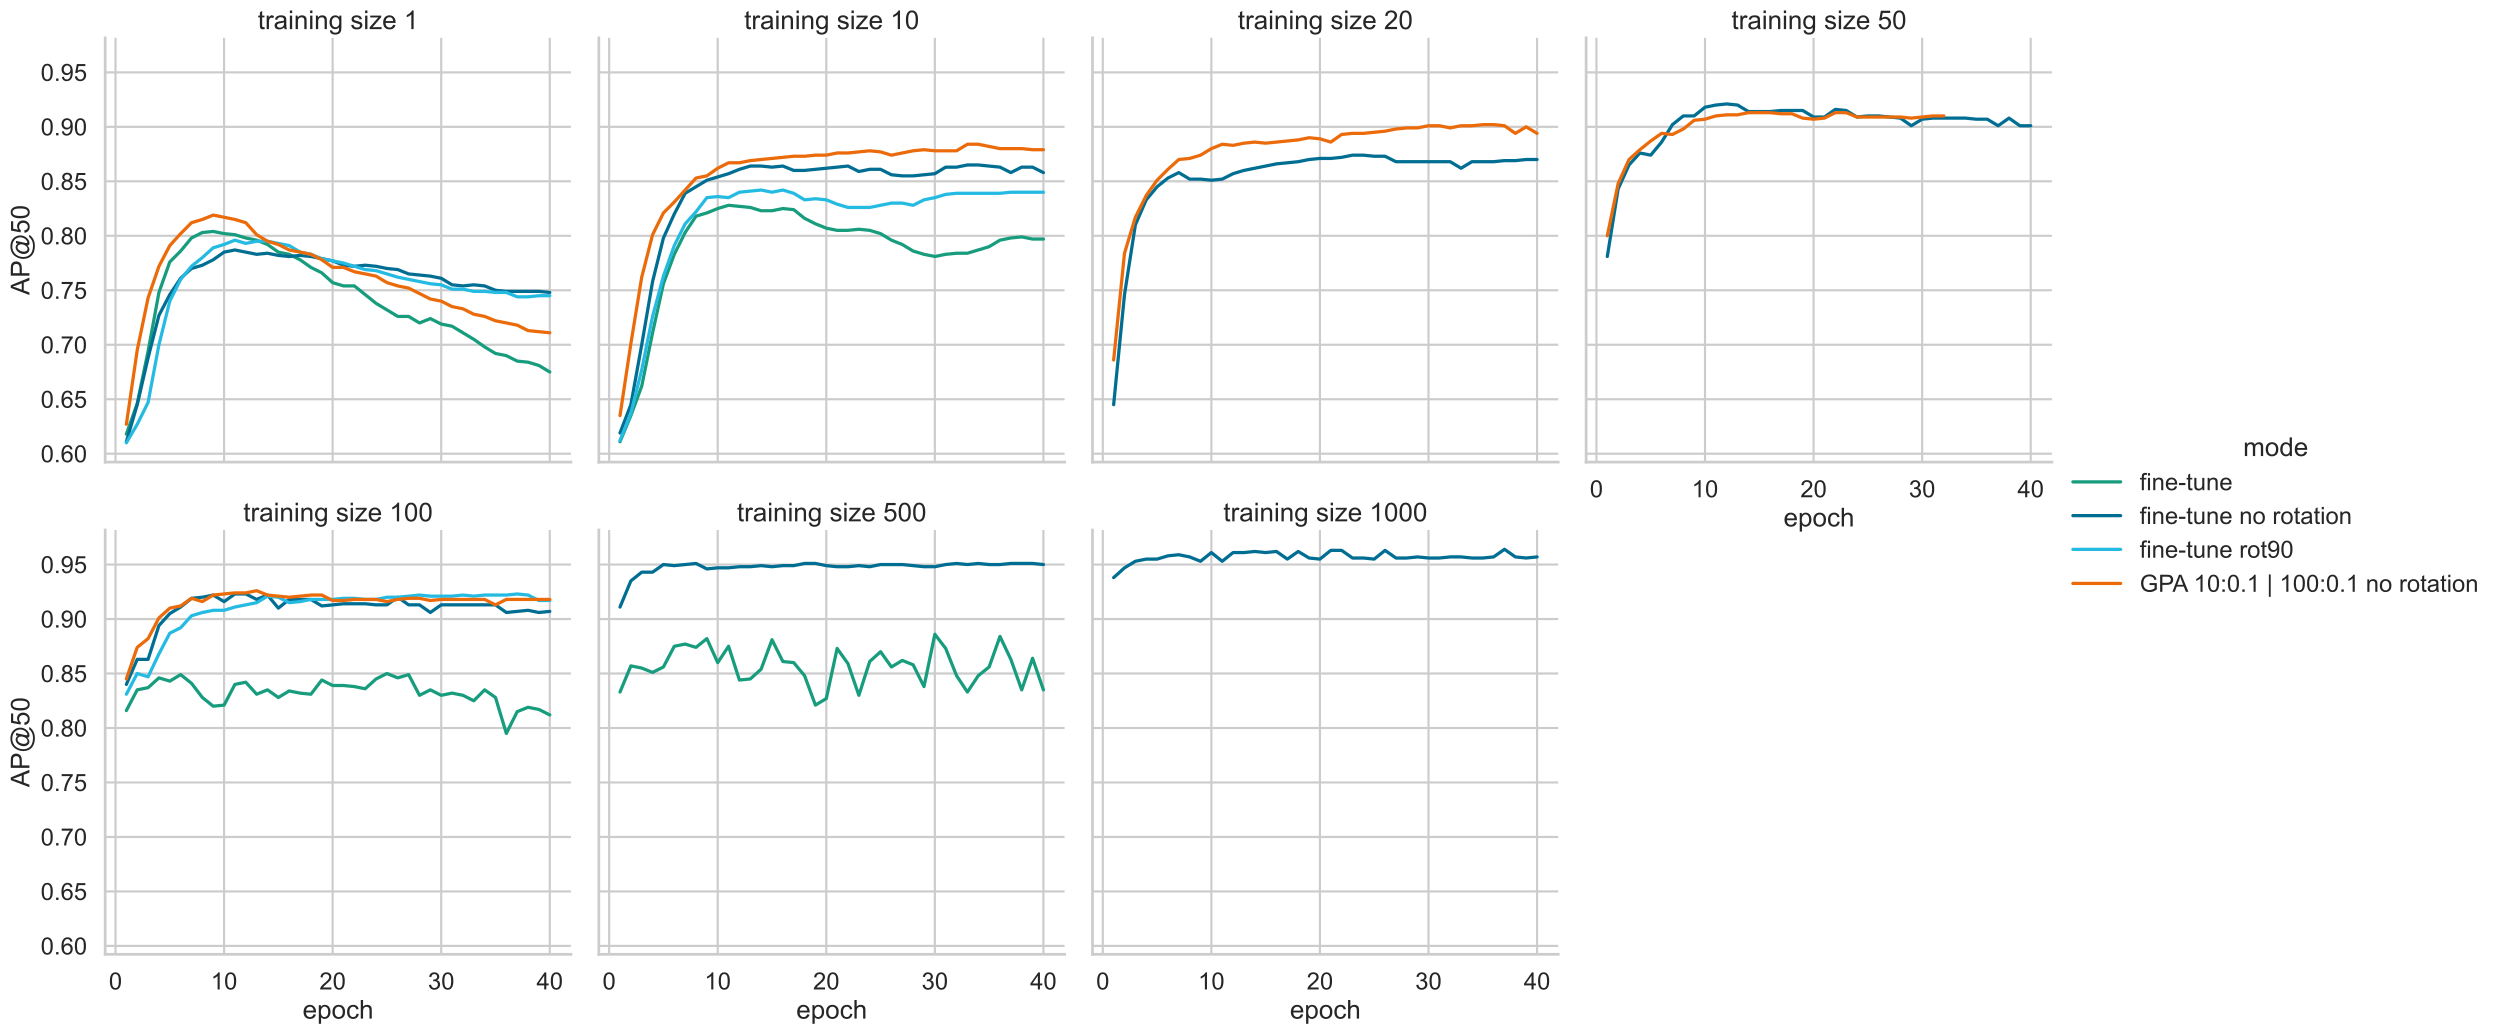 <?xml version="1.0" encoding="utf-8" standalone="no"?>
<!DOCTYPE svg PUBLIC "-//W3C//DTD SVG 1.1//EN"
  "http://www.w3.org/Graphics/SVG/1.1/DTD/svg11.dtd">
<!-- Created with matplotlib (https://matplotlib.org/) -->
<svg height="715.009pt" version="1.1" viewBox="0 0 1728.374 715.009" width="1728.374pt" xmlns="http://www.w3.org/2000/svg" xmlns:xlink="http://www.w3.org/1999/xlink">
 <defs>
  <style type="text/css">*{stroke-linecap:butt;stroke-linejoin:round;}</style>
 </defs>
 <g id="figure_1">
  <g id="patch_1">
   <path d="M 0 715.009 
L 1728.374 715.009 
L 1728.374 0 
L 0 0 
z
" style="fill:#ffffff;"/>
  </g>
  <g id="axes_1">
   <g id="patch_2">
    <path d="M 72.722 319.478 
L 394.72 319.478 
L 394.72 26.137 
L 72.722 26.137 
z
" style="fill:#ffffff;"/>
   </g>
   <g id="matplotlib.axis_1">
    <g id="xtick_1">
     <g id="line2d_1">
      <path clip-path="url(#pac848a9b75)" d="M 79.853 319.478 
L 79.853 26.137 
" style="fill:none;stroke:#cccccc;stroke-linecap:round;stroke-width:1.5;"/>
     </g>
    </g>
    <g id="xtick_2">
     <g id="line2d_2">
      <path clip-path="url(#pac848a9b75)" d="M 154.91 319.478 
L 154.91 26.137 
" style="fill:none;stroke:#cccccc;stroke-linecap:round;stroke-width:1.5;"/>
     </g>
    </g>
    <g id="xtick_3">
     <g id="line2d_3">
      <path clip-path="url(#pac848a9b75)" d="M 229.968 319.478 
L 229.968 26.137 
" style="fill:none;stroke:#cccccc;stroke-linecap:round;stroke-width:1.5;"/>
     </g>
    </g>
    <g id="xtick_4">
     <g id="line2d_4">
      <path clip-path="url(#pac848a9b75)" d="M 305.026 319.478 
L 305.026 26.137 
" style="fill:none;stroke:#cccccc;stroke-linecap:round;stroke-width:1.5;"/>
     </g>
    </g>
    <g id="xtick_5">
     <g id="line2d_5">
      <path clip-path="url(#pac848a9b75)" d="M 380.083 319.478 
L 380.083 26.137 
" style="fill:none;stroke:#cccccc;stroke-linecap:round;stroke-width:1.5;"/>
     </g>
    </g>
   </g>
   <g id="matplotlib.axis_2">
    <g id="ytick_1">
     <g id="line2d_6">
      <path clip-path="url(#pac848a9b75)" d="M 72.722 313.677 
L 394.72 313.677 
" style="fill:none;stroke:#cccccc;stroke-linecap:round;stroke-width:1.5;"/>
     </g>
     <g id="text_1">
      <!-- 0.60 -->
      <g style="fill:#262626;" transform="translate(28.112 319.582)scale(0.165 -0.165)">
       <defs>
        <path d="M 4.156 35.297 
Q 4.156 48 6.766 55.734 
Q 9.375 63.484 14.516 67.672 
Q 19.672 71.875 27.484 71.875 
Q 33.25 71.875 37.594 69.547 
Q 41.938 67.234 44.766 62.859 
Q 47.609 58.5 49.219 52.219 
Q 50.828 45.953 50.828 35.297 
Q 50.828 22.703 48.234 14.969 
Q 45.656 7.234 40.5 3 
Q 35.359 -1.219 27.484 -1.219 
Q 17.141 -1.219 11.234 6.203 
Q 4.156 15.141 4.156 35.297 
z
M 13.188 35.297 
Q 13.188 17.672 17.312 11.828 
Q 21.438 6 27.484 6 
Q 33.547 6 37.672 11.859 
Q 41.797 17.719 41.797 35.297 
Q 41.797 52.984 37.672 58.781 
Q 33.547 64.594 27.391 64.594 
Q 21.344 64.594 17.719 59.469 
Q 13.188 52.938 13.188 35.297 
z
" id="ArialMT-48"/>
        <path d="M 9.078 0 
L 9.078 10.016 
L 19.094 10.016 
L 19.094 0 
z
" id="ArialMT-46"/>
        <path d="M 49.75 54.047 
L 41.016 53.375 
Q 39.844 58.547 37.703 60.891 
Q 34.125 64.656 28.906 64.656 
Q 24.703 64.656 21.531 62.312 
Q 17.391 59.281 14.984 53.469 
Q 12.594 47.656 12.5 36.922 
Q 15.672 41.75 20.266 44.094 
Q 24.859 46.438 29.891 46.438 
Q 38.672 46.438 44.844 39.969 
Q 51.031 33.5 51.031 23.25 
Q 51.031 16.5 48.125 10.719 
Q 45.219 4.938 40.141 1.859 
Q 35.062 -1.219 28.609 -1.219 
Q 17.625 -1.219 10.688 6.859 
Q 3.766 14.938 3.766 33.5 
Q 3.766 54.25 11.422 63.672 
Q 18.109 71.875 29.438 71.875 
Q 37.891 71.875 43.281 67.141 
Q 48.688 62.406 49.75 54.047 
z
M 13.875 23.188 
Q 13.875 18.656 15.797 14.5 
Q 17.719 10.359 21.188 8.172 
Q 24.656 6 28.469 6 
Q 34.031 6 38.031 10.484 
Q 42.047 14.984 42.047 22.703 
Q 42.047 30.125 38.078 34.391 
Q 34.125 38.672 28.125 38.672 
Q 22.172 38.672 18.016 34.391 
Q 13.875 30.125 13.875 23.188 
z
" id="ArialMT-54"/>
       </defs>
       <use xlink:href="#ArialMT-48"/>
       <use x="55.615" xlink:href="#ArialMT-46"/>
       <use x="83.398" xlink:href="#ArialMT-54"/>
       <use x="139.014" xlink:href="#ArialMT-48"/>
      </g>
     </g>
    </g>
    <g id="ytick_2">
     <g id="line2d_7">
      <path clip-path="url(#pac848a9b75)" d="M 72.722 276.011 
L 394.72 276.011 
" style="fill:none;stroke:#cccccc;stroke-linecap:round;stroke-width:1.5;"/>
     </g>
     <g id="text_2">
      <!-- 0.65 -->
      <g style="fill:#262626;" transform="translate(28.112 281.917)scale(0.165 -0.165)">
       <defs>
        <path d="M 4.156 18.75 
L 13.375 19.531 
Q 14.406 12.797 18.141 9.391 
Q 21.875 6 27.156 6 
Q 33.5 6 37.891 10.781 
Q 42.281 15.578 42.281 23.484 
Q 42.281 31 38.062 35.344 
Q 33.844 39.703 27 39.703 
Q 22.75 39.703 19.328 37.766 
Q 15.922 35.844 13.969 32.766 
L 5.719 33.844 
L 12.641 70.609 
L 48.25 70.609 
L 48.25 62.203 
L 19.672 62.203 
L 15.828 42.969 
Q 22.266 47.469 29.344 47.469 
Q 38.719 47.469 45.156 40.969 
Q 51.609 34.469 51.609 24.266 
Q 51.609 14.547 45.953 7.469 
Q 39.062 -1.219 27.156 -1.219 
Q 17.391 -1.219 11.203 4.25 
Q 5.031 9.719 4.156 18.75 
z
" id="ArialMT-53"/>
       </defs>
       <use xlink:href="#ArialMT-48"/>
       <use x="55.615" xlink:href="#ArialMT-46"/>
       <use x="83.398" xlink:href="#ArialMT-54"/>
       <use x="139.014" xlink:href="#ArialMT-53"/>
      </g>
     </g>
    </g>
    <g id="ytick_3">
     <g id="line2d_8">
      <path clip-path="url(#pac848a9b75)" d="M 72.722 238.346 
L 394.72 238.346 
" style="fill:none;stroke:#cccccc;stroke-linecap:round;stroke-width:1.5;"/>
     </g>
     <g id="text_3">
      <!-- 0.70 -->
      <g style="fill:#262626;" transform="translate(28.112 244.251)scale(0.165 -0.165)">
       <defs>
        <path d="M 4.734 62.203 
L 4.734 70.656 
L 51.078 70.656 
L 51.078 63.812 
Q 44.234 56.547 37.516 44.484 
Q 30.812 32.422 27.156 19.672 
Q 24.516 10.688 23.781 0 
L 14.75 0 
Q 14.891 8.453 18.062 20.406 
Q 21.234 32.375 27.172 43.484 
Q 33.109 54.594 39.797 62.203 
z
" id="ArialMT-55"/>
       </defs>
       <use xlink:href="#ArialMT-48"/>
       <use x="55.615" xlink:href="#ArialMT-46"/>
       <use x="83.398" xlink:href="#ArialMT-55"/>
       <use x="139.014" xlink:href="#ArialMT-48"/>
      </g>
     </g>
    </g>
    <g id="ytick_4">
     <g id="line2d_9">
      <path clip-path="url(#pac848a9b75)" d="M 72.722 200.68 
L 394.72 200.68 
" style="fill:none;stroke:#cccccc;stroke-linecap:round;stroke-width:1.5;"/>
     </g>
     <g id="text_4">
      <!-- 0.75 -->
      <g style="fill:#262626;" transform="translate(28.112 206.585)scale(0.165 -0.165)">
       <use xlink:href="#ArialMT-48"/>
       <use x="55.615" xlink:href="#ArialMT-46"/>
       <use x="83.398" xlink:href="#ArialMT-55"/>
       <use x="139.014" xlink:href="#ArialMT-53"/>
      </g>
     </g>
    </g>
    <g id="ytick_5">
     <g id="line2d_10">
      <path clip-path="url(#pac848a9b75)" d="M 72.722 163.014 
L 394.72 163.014 
" style="fill:none;stroke:#cccccc;stroke-linecap:round;stroke-width:1.5;"/>
     </g>
     <g id="text_5">
      <!-- 0.80 -->
      <g style="fill:#262626;" transform="translate(28.112 168.92)scale(0.165 -0.165)">
       <defs>
        <path d="M 17.672 38.812 
Q 12.203 40.828 9.562 44.531 
Q 6.938 48.25 6.938 53.422 
Q 6.938 61.234 12.547 66.547 
Q 18.172 71.875 27.484 71.875 
Q 36.859 71.875 42.578 66.422 
Q 48.297 60.984 48.297 53.172 
Q 48.297 48.188 45.672 44.5 
Q 43.062 40.828 37.75 38.812 
Q 44.344 36.672 47.781 31.875 
Q 51.219 27.094 51.219 20.453 
Q 51.219 11.281 44.719 5.031 
Q 38.234 -1.219 27.641 -1.219 
Q 17.047 -1.219 10.547 5.047 
Q 4.047 11.328 4.047 20.703 
Q 4.047 27.688 7.594 32.391 
Q 11.141 37.109 17.672 38.812 
z
M 15.922 53.719 
Q 15.922 48.641 19.188 45.406 
Q 22.469 42.188 27.688 42.188 
Q 32.766 42.188 36.016 45.375 
Q 39.266 48.578 39.266 53.219 
Q 39.266 58.062 35.906 61.359 
Q 32.562 64.656 27.594 64.656 
Q 22.562 64.656 19.234 61.422 
Q 15.922 58.203 15.922 53.719 
z
M 13.094 20.656 
Q 13.094 16.891 14.875 13.375 
Q 16.656 9.859 20.172 7.922 
Q 23.688 6 27.734 6 
Q 34.031 6 38.125 10.047 
Q 42.234 14.109 42.234 20.359 
Q 42.234 26.703 38.016 30.859 
Q 33.797 35.016 27.438 35.016 
Q 21.234 35.016 17.156 30.906 
Q 13.094 26.812 13.094 20.656 
z
" id="ArialMT-56"/>
       </defs>
       <use xlink:href="#ArialMT-48"/>
       <use x="55.615" xlink:href="#ArialMT-46"/>
       <use x="83.398" xlink:href="#ArialMT-56"/>
       <use x="139.014" xlink:href="#ArialMT-48"/>
      </g>
     </g>
    </g>
    <g id="ytick_6">
     <g id="line2d_11">
      <path clip-path="url(#pac848a9b75)" d="M 72.722 125.349 
L 394.72 125.349 
" style="fill:none;stroke:#cccccc;stroke-linecap:round;stroke-width:1.5;"/>
     </g>
     <g id="text_6">
      <!-- 0.85 -->
      <g style="fill:#262626;" transform="translate(28.112 131.254)scale(0.165 -0.165)">
       <use xlink:href="#ArialMT-48"/>
       <use x="55.615" xlink:href="#ArialMT-46"/>
       <use x="83.398" xlink:href="#ArialMT-56"/>
       <use x="139.014" xlink:href="#ArialMT-53"/>
      </g>
     </g>
    </g>
    <g id="ytick_7">
     <g id="line2d_12">
      <path clip-path="url(#pac848a9b75)" d="M 72.722 87.683 
L 394.72 87.683 
" style="fill:none;stroke:#cccccc;stroke-linecap:round;stroke-width:1.5;"/>
     </g>
     <g id="text_7">
      <!-- 0.90 -->
      <g style="fill:#262626;" transform="translate(28.112 93.588)scale(0.165 -0.165)">
       <defs>
        <path d="M 5.469 16.547 
L 13.922 17.328 
Q 14.984 11.375 18.016 8.688 
Q 21.047 6 25.781 6 
Q 29.828 6 32.875 7.859 
Q 35.938 9.719 37.891 12.812 
Q 39.844 15.922 41.156 21.188 
Q 42.484 26.469 42.484 31.938 
Q 42.484 32.516 42.438 33.688 
Q 39.797 29.5 35.234 26.875 
Q 30.672 24.266 25.344 24.266 
Q 16.453 24.266 10.297 30.703 
Q 4.156 37.156 4.156 47.703 
Q 4.156 58.594 10.578 65.234 
Q 17 71.875 26.656 71.875 
Q 33.641 71.875 39.422 68.109 
Q 45.219 64.359 48.219 57.391 
Q 51.219 50.438 51.219 37.25 
Q 51.219 23.531 48.234 15.406 
Q 45.266 7.281 39.375 3.031 
Q 33.5 -1.219 25.594 -1.219 
Q 17.188 -1.219 11.859 3.438 
Q 6.547 8.109 5.469 16.547 
z
M 41.453 48.141 
Q 41.453 55.719 37.422 60.156 
Q 33.406 64.594 27.734 64.594 
Q 21.875 64.594 17.531 59.812 
Q 13.188 55.031 13.188 47.406 
Q 13.188 40.578 17.312 36.297 
Q 21.438 32.031 27.484 32.031 
Q 33.594 32.031 37.516 36.297 
Q 41.453 40.578 41.453 48.141 
z
" id="ArialMT-57"/>
       </defs>
       <use xlink:href="#ArialMT-48"/>
       <use x="55.615" xlink:href="#ArialMT-46"/>
       <use x="83.398" xlink:href="#ArialMT-57"/>
       <use x="139.014" xlink:href="#ArialMT-48"/>
      </g>
     </g>
    </g>
    <g id="ytick_8">
     <g id="line2d_13">
      <path clip-path="url(#pac848a9b75)" d="M 72.722 50.018 
L 394.72 50.018 
" style="fill:none;stroke:#cccccc;stroke-linecap:round;stroke-width:1.5;"/>
     </g>
     <g id="text_8">
      <!-- 0.95 -->
      <g style="fill:#262626;" transform="translate(28.112 55.923)scale(0.165 -0.165)">
       <use xlink:href="#ArialMT-48"/>
       <use x="55.615" xlink:href="#ArialMT-46"/>
       <use x="83.398" xlink:href="#ArialMT-57"/>
       <use x="139.014" xlink:href="#ArialMT-53"/>
      </g>
     </g>
    </g>
    <g id="text_9">
     <!-- AP@50 -->
     <g style="fill:#262626;" transform="translate(20.323 203.96)rotate(-90)scale(0.18 -0.18)">
      <defs>
       <path d="M -0.141 0 
L 27.344 71.578 
L 37.547 71.578 
L 66.844 0 
L 56.062 0 
L 47.703 21.688 
L 17.781 21.688 
L 9.906 0 
z
M 20.516 29.391 
L 44.781 29.391 
L 37.312 49.219 
Q 33.891 58.25 32.234 64.062 
Q 30.859 57.172 28.375 50.391 
z
" id="ArialMT-65"/>
       <path d="M 7.719 0 
L 7.719 71.578 
L 34.719 71.578 
Q 41.844 71.578 45.609 70.906 
Q 50.875 70.016 54.438 67.547 
Q 58.016 65.094 60.188 60.641 
Q 62.359 56.203 62.359 50.875 
Q 62.359 41.75 56.547 35.422 
Q 50.734 29.109 35.547 29.109 
L 17.188 29.109 
L 17.188 0 
z
M 17.188 37.547 
L 35.688 37.547 
Q 44.875 37.547 48.734 40.969 
Q 52.594 44.391 52.594 50.594 
Q 52.594 55.078 50.312 58.266 
Q 48.047 61.469 44.344 62.5 
Q 41.938 63.141 35.5 63.141 
L 17.188 63.141 
z
" id="ArialMT-80"/>
       <path d="M 56.688 7.953 
Q 53.516 4.297 49.578 2.078 
Q 45.656 -0.141 41.703 -0.141 
Q 37.359 -0.141 33.25 2.391 
Q 29.156 4.938 26.594 10.203 
Q 24.031 15.484 24.031 21.781 
Q 24.031 29.547 28 37.328 
Q 31.984 45.125 37.891 49.031 
Q 43.797 52.938 49.359 52.938 
Q 53.609 52.938 57.469 50.703 
Q 61.328 48.484 64.109 43.953 
L 65.766 51.516 
L 74.516 51.516 
L 67.484 18.75 
Q 66.016 11.922 66.016 11.188 
Q 66.016 9.859 67.016 8.906 
Q 68.016 7.953 69.438 7.953 
Q 72.016 7.953 76.219 10.938 
Q 81.781 14.844 85.031 21.406 
Q 88.281 27.984 88.281 34.969 
Q 88.281 43.109 84.109 50.188 
Q 79.938 57.281 71.656 61.516 
Q 63.375 65.766 53.375 65.766 
Q 41.938 65.766 32.484 60.422 
Q 23.047 55.078 17.844 45.094 
Q 12.641 35.109 12.641 23.688 
Q 12.641 11.719 17.844 3.078 
Q 23.047 -5.562 32.875 -9.688 
Q 42.719 -13.812 54.688 -13.812 
Q 67.484 -13.812 76.125 -9.516 
Q 84.766 -5.219 89.062 0.922 
L 97.906 0.922 
Q 95.406 -4.203 89.344 -9.516 
Q 83.297 -14.844 74.953 -17.938 
Q 66.609 -21.047 54.828 -21.047 
Q 44 -21.047 34.844 -18.266 
Q 25.688 -15.484 19.234 -9.891 
Q 12.797 -4.297 9.516 2.984 
Q 5.422 12.203 5.422 22.906 
Q 5.422 34.812 10.297 45.609 
Q 16.266 58.844 27.219 65.875 
Q 38.188 72.906 53.812 72.906 
Q 65.922 72.906 75.562 67.938 
Q 85.203 62.984 90.766 53.172 
Q 95.516 44.734 95.516 34.812 
Q 95.516 20.656 85.547 9.672 
Q 76.656 -0.203 66.109 -0.203 
Q 62.75 -0.203 60.672 0.828 
Q 58.594 1.859 57.625 3.766 
Q 56.984 4.984 56.688 7.953 
z
M 33.062 21.188 
Q 33.062 14.5 36.234 10.781 
Q 39.406 7.078 43.5 7.078 
Q 46.234 7.078 49.266 8.719 
Q 52.297 10.359 55.047 13.578 
Q 57.812 16.797 59.562 21.75 
Q 61.328 26.703 61.328 31.688 
Q 61.328 38.328 58.031 41.984 
Q 54.734 45.656 50 45.656 
Q 46.875 45.656 44.109 44.062 
Q 41.359 42.484 38.766 38.969 
Q 36.188 35.453 34.625 30.422 
Q 33.062 25.391 33.062 21.188 
z
" id="ArialMT-64"/>
      </defs>
      <use xlink:href="#ArialMT-65"/>
      <use x="66.699" xlink:href="#ArialMT-80"/>
      <use x="133.398" xlink:href="#ArialMT-64"/>
      <use x="234.912" xlink:href="#ArialMT-53"/>
      <use x="290.527" xlink:href="#ArialMT-48"/>
     </g>
    </g>
   </g>
   <g id="line2d_14">
    <path clip-path="url(#pac848a9b75)" d="M 87.358 300.117 
L 94.864 279.025 
L 102.37 242.866 
L 109.876 202.187 
L 117.381 181.094 
L 124.887 173.561 
L 132.393 164.521 
L 139.899 160.754 
L 147.405 160.001 
L 154.91 161.508 
L 162.416 162.261 
L 169.922 164.521 
L 177.428 166.028 
L 184.933 169.041 
L 192.439 174.314 
L 199.945 175.821 
L 207.451 179.587 
L 214.957 184.861 
L 222.462 188.627 
L 229.968 195.407 
L 237.474 197.667 
L 244.98 197.667 
L 252.485 203.693 
L 259.991 209.72 
L 267.497 214.24 
L 275.003 218.76 
L 282.508 218.76 
L 290.014 223.279 
L 297.52 220.266 
L 305.026 224.033 
L 312.532 225.539 
L 320.037 230.059 
L 327.543 234.579 
L 335.049 239.852 
L 342.555 244.372 
L 350.06 245.879 
L 357.566 249.645 
L 365.072 250.399 
L 372.578 252.659 
L 380.083 257.179 
" style="fill:none;stroke:#179c7d;stroke-linecap:round;stroke-width:2.25;"/>
   </g>
   <g id="line2d_15">
    <path clip-path="url(#pac848a9b75)" d="M 87.358 305.391 
L 94.864 279.778 
L 102.37 247.385 
L 109.876 218.006 
L 117.381 203.693 
L 124.887 192.394 
L 132.393 185.614 
L 139.899 183.354 
L 147.405 179.587 
L 154.91 174.314 
L 162.416 172.808 
L 169.922 174.314 
L 177.428 175.821 
L 184.933 175.067 
L 192.439 176.574 
L 199.945 177.327 
L 207.451 176.574 
L 214.957 177.327 
L 222.462 178.834 
L 229.968 180.341 
L 237.474 183.354 
L 244.98 184.107 
L 252.485 183.354 
L 259.991 184.107 
L 267.497 185.614 
L 275.003 186.367 
L 282.508 189.38 
L 290.014 190.134 
L 297.52 190.887 
L 305.026 192.394 
L 312.532 196.914 
L 320.037 197.667 
L 327.543 196.914 
L 335.049 197.667 
L 342.555 200.68 
L 350.06 201.433 
L 357.566 201.433 
L 365.072 201.433 
L 372.578 201.433 
L 380.083 202.187 
" style="fill:none;stroke:#006e92;stroke-linecap:round;stroke-width:2.25;"/>
   </g>
   <g id="line2d_16">
    <path clip-path="url(#pac848a9b75)" d="M 87.358 306.144 
L 94.864 293.338 
L 102.37 278.271 
L 109.876 238.346 
L 117.381 208.213 
L 124.887 193.147 
L 132.393 184.107 
L 139.899 178.081 
L 147.405 171.301 
L 154.91 169.041 
L 162.416 166.028 
L 169.922 168.288 
L 177.428 166.781 
L 184.933 166.781 
L 192.439 168.288 
L 199.945 169.794 
L 207.451 174.314 
L 214.957 175.821 
L 222.462 178.834 
L 229.968 180.341 
L 237.474 181.847 
L 244.98 184.107 
L 252.485 186.367 
L 259.991 187.12 
L 267.497 189.38 
L 275.003 191.64 
L 282.508 193.147 
L 290.014 194.654 
L 297.52 196.16 
L 305.026 196.914 
L 312.532 199.927 
L 320.037 199.927 
L 327.543 201.433 
L 335.049 201.433 
L 342.555 202.187 
L 350.06 202.187 
L 357.566 205.2 
L 365.072 205.2 
L 372.578 204.447 
L 380.083 204.447 
" style="fill:none;stroke:#25bae2;stroke-linecap:round;stroke-width:2.25;"/>
   </g>
   <g id="line2d_17">
    <path clip-path="url(#pac848a9b75)" d="M 87.358 293.338 
L 94.864 242.112 
L 102.37 205.953 
L 109.876 184.107 
L 117.381 169.794 
L 124.887 161.508 
L 132.393 153.975 
L 139.899 151.715 
L 147.405 148.701 
L 154.91 150.208 
L 162.416 151.715 
L 169.922 153.975 
L 177.428 162.261 
L 184.933 166.781 
L 192.439 169.041 
L 199.945 172.808 
L 207.451 174.314 
L 214.957 175.821 
L 222.462 179.587 
L 229.968 184.861 
L 237.474 184.861 
L 244.98 187.874 
L 252.485 189.38 
L 259.991 190.887 
L 267.497 195.407 
L 275.003 197.667 
L 282.508 199.173 
L 290.014 202.94 
L 297.52 206.707 
L 305.026 208.213 
L 312.532 211.98 
L 320.037 213.486 
L 327.543 217.253 
L 335.049 218.76 
L 342.555 221.773 
L 350.06 223.279 
L 357.566 224.786 
L 365.072 228.553 
L 372.578 229.306 
L 380.083 230.059 
" style="fill:none;stroke:#eb6a0a;stroke-linecap:round;stroke-width:2.25;"/>
   </g>
   <g id="line2d_18"/>
   <g id="line2d_19"/>
   <g id="line2d_20"/>
   <g id="line2d_21"/>
   <g id="patch_3">
    <path d="M 72.722 319.478 
L 72.722 26.137 
" style="fill:none;stroke:#cccccc;stroke-linecap:square;stroke-linejoin:miter;stroke-width:1.875;"/>
   </g>
   <g id="patch_4">
    <path d="M 72.722 319.478 
L 394.72 319.478 
" style="fill:none;stroke:#cccccc;stroke-linecap:square;stroke-linejoin:miter;stroke-width:1.875;"/>
   </g>
   <g id="text_10">
    <!-- training size 1 -->
    <g style="fill:#262626;" transform="translate(178.195 20.137)scale(0.18 -0.18)">
     <defs>
      <path d="M 25.781 7.859 
L 27.047 0.094 
Q 23.344 -0.688 20.406 -0.688 
Q 15.625 -0.688 12.984 0.828 
Q 10.359 2.344 9.281 4.812 
Q 8.203 7.281 8.203 15.188 
L 8.203 45.016 
L 1.766 45.016 
L 1.766 51.859 
L 8.203 51.859 
L 8.203 64.703 
L 16.938 69.969 
L 16.938 51.859 
L 25.781 51.859 
L 25.781 45.016 
L 16.938 45.016 
L 16.938 14.703 
Q 16.938 10.938 17.406 9.859 
Q 17.875 8.797 18.922 8.156 
Q 19.969 7.516 21.922 7.516 
Q 23.391 7.516 25.781 7.859 
z
" id="ArialMT-116"/>
      <path d="M 6.5 0 
L 6.5 51.859 
L 14.406 51.859 
L 14.406 44 
Q 17.438 49.516 20 51.266 
Q 22.562 53.031 25.641 53.031 
Q 30.078 53.031 34.672 50.203 
L 31.641 42.047 
Q 28.422 43.953 25.203 43.953 
Q 22.312 43.953 20.016 42.219 
Q 17.719 40.484 16.75 37.406 
Q 15.281 32.719 15.281 27.156 
L 15.281 0 
z
" id="ArialMT-114"/>
      <path d="M 40.438 6.391 
Q 35.547 2.25 31.031 0.531 
Q 26.516 -1.172 21.344 -1.172 
Q 12.797 -1.172 8.203 3 
Q 3.609 7.172 3.609 13.672 
Q 3.609 17.484 5.344 20.625 
Q 7.078 23.781 9.891 25.688 
Q 12.703 27.594 16.219 28.562 
Q 18.797 29.25 24.031 29.891 
Q 34.672 31.156 39.703 32.906 
Q 39.75 34.719 39.75 35.203 
Q 39.75 40.578 37.25 42.781 
Q 33.891 45.75 27.25 45.75 
Q 21.047 45.75 18.094 43.578 
Q 15.141 41.406 13.719 35.891 
L 5.125 37.062 
Q 6.297 42.578 8.984 45.969 
Q 11.672 49.359 16.75 51.188 
Q 21.828 53.031 28.516 53.031 
Q 35.156 53.031 39.297 51.469 
Q 43.453 49.906 45.406 47.531 
Q 47.359 45.172 48.141 41.547 
Q 48.578 39.312 48.578 33.453 
L 48.578 21.734 
Q 48.578 9.469 49.141 6.219 
Q 49.703 2.984 51.375 0 
L 42.188 0 
Q 40.828 2.734 40.438 6.391 
z
M 39.703 26.031 
Q 34.906 24.078 25.344 22.703 
Q 19.922 21.922 17.672 20.938 
Q 15.438 19.969 14.203 18.094 
Q 12.984 16.219 12.984 13.922 
Q 12.984 10.406 15.641 8.062 
Q 18.312 5.719 23.438 5.719 
Q 28.516 5.719 32.469 7.938 
Q 36.422 10.156 38.281 14.016 
Q 39.703 17 39.703 22.797 
z
" id="ArialMT-97"/>
      <path d="M 6.641 61.469 
L 6.641 71.578 
L 15.438 71.578 
L 15.438 61.469 
z
M 6.641 0 
L 6.641 51.859 
L 15.438 51.859 
L 15.438 0 
z
" id="ArialMT-105"/>
      <path d="M 6.594 0 
L 6.594 51.859 
L 14.5 51.859 
L 14.5 44.484 
Q 20.219 53.031 31 53.031 
Q 35.688 53.031 39.625 51.344 
Q 43.562 49.656 45.516 46.922 
Q 47.469 44.188 48.25 40.438 
Q 48.734 37.984 48.734 31.891 
L 48.734 0 
L 39.938 0 
L 39.938 31.547 
Q 39.938 36.922 38.906 39.578 
Q 37.891 42.234 35.281 43.812 
Q 32.672 45.406 29.156 45.406 
Q 23.531 45.406 19.453 41.844 
Q 15.375 38.281 15.375 28.328 
L 15.375 0 
z
" id="ArialMT-110"/>
      <path d="M 4.984 -4.297 
L 13.531 -5.562 
Q 14.062 -9.516 16.5 -11.328 
Q 19.781 -13.766 25.438 -13.766 
Q 31.547 -13.766 34.859 -11.328 
Q 38.188 -8.891 39.359 -4.5 
Q 40.047 -1.812 39.984 6.781 
Q 34.234 0 25.641 0 
Q 14.938 0 9.078 7.719 
Q 3.219 15.438 3.219 26.219 
Q 3.219 33.641 5.906 39.906 
Q 8.594 46.188 13.688 49.609 
Q 18.797 53.031 25.688 53.031 
Q 34.859 53.031 40.828 45.609 
L 40.828 51.859 
L 48.922 51.859 
L 48.922 7.031 
Q 48.922 -5.078 46.453 -10.125 
Q 44 -15.188 38.641 -18.109 
Q 33.297 -21.047 25.484 -21.047 
Q 16.219 -21.047 10.5 -16.875 
Q 4.781 -12.703 4.984 -4.297 
z
M 12.25 26.859 
Q 12.25 16.656 16.297 11.969 
Q 20.359 7.281 26.469 7.281 
Q 32.516 7.281 36.609 11.938 
Q 40.719 16.609 40.719 26.562 
Q 40.719 36.078 36.5 40.906 
Q 32.281 45.75 26.312 45.75 
Q 20.453 45.75 16.344 40.984 
Q 12.25 36.234 12.25 26.859 
z
" id="ArialMT-103"/>
      <path id="ArialMT-32"/>
      <path d="M 3.078 15.484 
L 11.766 16.844 
Q 12.5 11.625 15.844 8.844 
Q 19.188 6.062 25.203 6.062 
Q 31.25 6.062 34.172 8.516 
Q 37.109 10.984 37.109 14.312 
Q 37.109 17.281 34.516 19 
Q 32.719 20.172 25.531 21.969 
Q 15.875 24.422 12.141 26.203 
Q 8.406 27.984 6.469 31.125 
Q 4.547 34.281 4.547 38.094 
Q 4.547 41.547 6.125 44.5 
Q 7.719 47.469 10.453 49.422 
Q 12.5 50.922 16.031 51.969 
Q 19.578 53.031 23.641 53.031 
Q 29.734 53.031 34.344 51.266 
Q 38.969 49.516 41.156 46.5 
Q 43.359 43.5 44.188 38.484 
L 35.594 37.312 
Q 35.016 41.312 32.203 43.547 
Q 29.391 45.797 24.266 45.797 
Q 18.219 45.797 15.625 43.797 
Q 13.031 41.797 13.031 39.109 
Q 13.031 37.406 14.109 36.031 
Q 15.188 34.625 17.484 33.688 
Q 18.797 33.203 25.25 31.453 
Q 34.578 28.953 38.25 27.359 
Q 41.938 25.781 44.031 22.75 
Q 46.141 19.734 46.141 15.234 
Q 46.141 10.844 43.578 6.953 
Q 41.016 3.078 36.172 0.953 
Q 31.344 -1.172 25.25 -1.172 
Q 15.141 -1.172 9.844 3.031 
Q 4.547 7.234 3.078 15.484 
z
" id="ArialMT-115"/>
      <path d="M 1.953 0 
L 1.953 7.125 
L 34.969 45.016 
Q 29.344 44.734 25.047 44.734 
L 3.906 44.734 
L 3.906 51.859 
L 46.297 51.859 
L 46.297 46.047 
L 18.219 13.141 
L 12.797 7.125 
Q 18.703 7.562 23.875 7.562 
L 47.859 7.562 
L 47.859 0 
z
" id="ArialMT-122"/>
      <path d="M 42.094 16.703 
L 51.172 15.578 
Q 49.031 7.625 43.219 3.219 
Q 37.406 -1.172 28.375 -1.172 
Q 17 -1.172 10.328 5.828 
Q 3.656 12.844 3.656 25.484 
Q 3.656 38.578 10.391 45.797 
Q 17.141 53.031 27.875 53.031 
Q 38.281 53.031 44.875 45.953 
Q 51.469 38.875 51.469 26.031 
Q 51.469 25.25 51.422 23.688 
L 12.75 23.688 
Q 13.234 15.141 17.578 10.594 
Q 21.922 6.062 28.422 6.062 
Q 33.25 6.062 36.672 8.594 
Q 40.094 11.141 42.094 16.703 
z
M 13.234 30.906 
L 42.188 30.906 
Q 41.609 37.453 38.875 40.719 
Q 34.672 45.797 27.984 45.797 
Q 21.922 45.797 17.797 41.75 
Q 13.672 37.703 13.234 30.906 
z
" id="ArialMT-101"/>
      <path d="M 37.25 0 
L 28.469 0 
L 28.469 56 
Q 25.297 52.984 20.141 49.953 
Q 14.984 46.922 10.891 45.406 
L 10.891 53.906 
Q 18.266 57.375 23.781 62.297 
Q 29.297 67.234 31.594 71.875 
L 37.25 71.875 
z
" id="ArialMT-49"/>
     </defs>
     <use xlink:href="#ArialMT-116"/>
     <use x="27.783" xlink:href="#ArialMT-114"/>
     <use x="61.084" xlink:href="#ArialMT-97"/>
     <use x="116.699" xlink:href="#ArialMT-105"/>
     <use x="138.916" xlink:href="#ArialMT-110"/>
     <use x="194.531" xlink:href="#ArialMT-105"/>
     <use x="216.748" xlink:href="#ArialMT-110"/>
     <use x="272.363" xlink:href="#ArialMT-103"/>
     <use x="327.979" xlink:href="#ArialMT-32"/>
     <use x="355.762" xlink:href="#ArialMT-115"/>
     <use x="405.762" xlink:href="#ArialMT-105"/>
     <use x="427.979" xlink:href="#ArialMT-122"/>
     <use x="477.979" xlink:href="#ArialMT-101"/>
     <use x="533.594" xlink:href="#ArialMT-32"/>
     <use x="561.377" xlink:href="#ArialMT-49"/>
    </g>
   </g>
  </g>
  <g id="axes_2">
   <g id="patch_5">
    <path d="M 414.004 319.478 
L 736.001 319.478 
L 736.001 26.137 
L 414.004 26.137 
z
" style="fill:#ffffff;"/>
   </g>
   <g id="matplotlib.axis_3">
    <g id="xtick_6">
     <g id="line2d_22">
      <path clip-path="url(#pe9c07575d4)" d="M 421.134 319.478 
L 421.134 26.137 
" style="fill:none;stroke:#cccccc;stroke-linecap:round;stroke-width:1.5;"/>
     </g>
    </g>
    <g id="xtick_7">
     <g id="line2d_23">
      <path clip-path="url(#pe9c07575d4)" d="M 496.192 319.478 
L 496.192 26.137 
" style="fill:none;stroke:#cccccc;stroke-linecap:round;stroke-width:1.5;"/>
     </g>
    </g>
    <g id="xtick_8">
     <g id="line2d_24">
      <path clip-path="url(#pe9c07575d4)" d="M 571.249 319.478 
L 571.249 26.137 
" style="fill:none;stroke:#cccccc;stroke-linecap:round;stroke-width:1.5;"/>
     </g>
    </g>
    <g id="xtick_9">
     <g id="line2d_25">
      <path clip-path="url(#pe9c07575d4)" d="M 646.307 319.478 
L 646.307 26.137 
" style="fill:none;stroke:#cccccc;stroke-linecap:round;stroke-width:1.5;"/>
     </g>
    </g>
    <g id="xtick_10">
     <g id="line2d_26">
      <path clip-path="url(#pe9c07575d4)" d="M 721.365 319.478 
L 721.365 26.137 
" style="fill:none;stroke:#cccccc;stroke-linecap:round;stroke-width:1.5;"/>
     </g>
    </g>
   </g>
   <g id="matplotlib.axis_4">
    <g id="ytick_9">
     <g id="line2d_27">
      <path clip-path="url(#pe9c07575d4)" d="M 414.004 313.677 
L 736.001 313.677 
" style="fill:none;stroke:#cccccc;stroke-linecap:round;stroke-width:1.5;"/>
     </g>
    </g>
    <g id="ytick_10">
     <g id="line2d_28">
      <path clip-path="url(#pe9c07575d4)" d="M 414.004 276.011 
L 736.001 276.011 
" style="fill:none;stroke:#cccccc;stroke-linecap:round;stroke-width:1.5;"/>
     </g>
    </g>
    <g id="ytick_11">
     <g id="line2d_29">
      <path clip-path="url(#pe9c07575d4)" d="M 414.004 238.346 
L 736.001 238.346 
" style="fill:none;stroke:#cccccc;stroke-linecap:round;stroke-width:1.5;"/>
     </g>
    </g>
    <g id="ytick_12">
     <g id="line2d_30">
      <path clip-path="url(#pe9c07575d4)" d="M 414.004 200.68 
L 736.001 200.68 
" style="fill:none;stroke:#cccccc;stroke-linecap:round;stroke-width:1.5;"/>
     </g>
    </g>
    <g id="ytick_13">
     <g id="line2d_31">
      <path clip-path="url(#pe9c07575d4)" d="M 414.004 163.014 
L 736.001 163.014 
" style="fill:none;stroke:#cccccc;stroke-linecap:round;stroke-width:1.5;"/>
     </g>
    </g>
    <g id="ytick_14">
     <g id="line2d_32">
      <path clip-path="url(#pe9c07575d4)" d="M 414.004 125.349 
L 736.001 125.349 
" style="fill:none;stroke:#cccccc;stroke-linecap:round;stroke-width:1.5;"/>
     </g>
    </g>
    <g id="ytick_15">
     <g id="line2d_33">
      <path clip-path="url(#pe9c07575d4)" d="M 414.004 87.683 
L 736.001 87.683 
" style="fill:none;stroke:#cccccc;stroke-linecap:round;stroke-width:1.5;"/>
     </g>
    </g>
    <g id="ytick_16">
     <g id="line2d_34">
      <path clip-path="url(#pe9c07575d4)" d="M 414.004 50.018 
L 736.001 50.018 
" style="fill:none;stroke:#cccccc;stroke-linecap:round;stroke-width:1.5;"/>
     </g>
    </g>
   </g>
   <g id="line2d_35">
    <path clip-path="url(#pe9c07575d4)" d="M 428.64 305.391 
L 436.146 287.311 
L 443.651 266.972 
L 451.157 230.059 
L 458.663 196.16 
L 466.169 175.821 
L 473.674 160.754 
L 481.18 149.455 
L 488.686 147.195 
L 496.192 144.182 
L 503.698 141.922 
L 511.203 142.675 
L 518.709 143.428 
L 526.215 145.688 
L 533.721 145.688 
L 541.226 144.182 
L 548.732 144.935 
L 556.238 150.961 
L 563.744 154.728 
L 571.249 157.741 
L 578.755 159.248 
L 586.261 159.248 
L 593.767 158.495 
L 601.273 159.248 
L 608.778 161.508 
L 616.284 166.028 
L 623.79 169.041 
L 631.296 173.561 
L 638.801 175.821 
L 646.307 177.327 
L 653.813 175.821 
L 661.319 175.067 
L 668.825 175.067 
L 676.33 172.808 
L 683.836 170.548 
L 691.342 166.028 
L 698.848 164.521 
L 706.353 163.768 
L 713.859 165.274 
L 721.365 165.274 
" style="fill:none;stroke:#179c7d;stroke-linecap:round;stroke-width:2.25;"/>
   </g>
   <g id="line2d_36">
    <path clip-path="url(#pe9c07575d4)" d="M 428.64 299.364 
L 436.146 279.778 
L 443.651 238.346 
L 451.157 194.654 
L 458.663 164.521 
L 466.169 147.948 
L 473.674 133.635 
L 481.18 129.115 
L 488.686 124.595 
L 496.192 122.336 
L 503.698 120.076 
L 511.203 117.062 
L 518.709 114.802 
L 526.215 114.802 
L 533.721 115.556 
L 541.226 114.802 
L 548.732 117.816 
L 556.238 117.816 
L 563.744 117.062 
L 571.249 116.309 
L 578.755 115.556 
L 586.261 114.802 
L 593.767 118.569 
L 601.273 117.062 
L 608.778 117.062 
L 616.284 120.829 
L 623.79 121.582 
L 631.296 121.582 
L 638.801 120.829 
L 646.307 120.076 
L 653.813 115.556 
L 661.319 115.556 
L 668.825 114.049 
L 676.33 114.049 
L 683.836 114.802 
L 691.342 115.556 
L 698.848 119.322 
L 706.353 115.556 
L 713.859 115.556 
L 721.365 119.322 
" style="fill:none;stroke:#006e92;stroke-linecap:round;stroke-width:2.25;"/>
   </g>
   <g id="line2d_37">
    <path clip-path="url(#pe9c07575d4)" d="M 428.64 304.637 
L 436.146 285.804 
L 443.651 255.672 
L 451.157 218.76 
L 458.663 190.887 
L 466.169 169.794 
L 473.674 154.728 
L 481.18 146.442 
L 488.686 136.648 
L 496.192 135.895 
L 503.698 136.648 
L 511.203 132.882 
L 518.709 132.129 
L 526.215 131.375 
L 533.721 132.882 
L 541.226 131.375 
L 548.732 133.635 
L 556.238 138.155 
L 563.744 137.402 
L 571.249 138.155 
L 578.755 141.168 
L 586.261 143.428 
L 593.767 143.428 
L 601.273 143.428 
L 608.778 141.922 
L 616.284 140.415 
L 623.79 140.415 
L 631.296 141.922 
L 638.801 138.155 
L 646.307 136.648 
L 653.813 134.389 
L 661.319 133.635 
L 668.825 133.635 
L 676.33 133.635 
L 683.836 133.635 
L 691.342 133.635 
L 698.848 132.882 
L 706.353 132.882 
L 713.859 132.882 
L 721.365 132.882 
" style="fill:none;stroke:#25bae2;stroke-linecap:round;stroke-width:2.25;"/>
   </g>
   <g id="line2d_38">
    <path clip-path="url(#pe9c07575d4)" d="M 428.64 287.311 
L 436.146 237.592 
L 443.651 191.64 
L 451.157 162.261 
L 458.663 147.195 
L 466.169 139.662 
L 473.674 131.375 
L 481.18 123.089 
L 488.686 121.582 
L 496.192 116.309 
L 503.698 112.542 
L 511.203 112.542 
L 518.709 111.036 
L 526.215 110.283 
L 533.721 109.529 
L 541.226 108.776 
L 548.732 108.023 
L 556.238 108.023 
L 563.744 107.269 
L 571.249 107.269 
L 578.755 105.763 
L 586.261 105.763 
L 593.767 105.009 
L 601.273 104.256 
L 608.778 105.009 
L 616.284 107.269 
L 623.79 105.763 
L 631.296 104.256 
L 638.801 103.503 
L 646.307 104.256 
L 653.813 104.256 
L 661.319 104.256 
L 668.825 99.736 
L 676.33 99.736 
L 683.836 101.243 
L 691.342 102.749 
L 698.848 102.749 
L 706.353 102.749 
L 713.859 103.503 
L 721.365 103.503 
" style="fill:none;stroke:#eb6a0a;stroke-linecap:round;stroke-width:2.25;"/>
   </g>
   <g id="patch_6">
    <path d="M 414.004 319.478 
L 414.004 26.137 
" style="fill:none;stroke:#cccccc;stroke-linecap:square;stroke-linejoin:miter;stroke-width:1.875;"/>
   </g>
   <g id="patch_7">
    <path d="M 414.004 319.478 
L 736.001 319.478 
" style="fill:none;stroke:#cccccc;stroke-linecap:square;stroke-linejoin:miter;stroke-width:1.875;"/>
   </g>
   <g id="text_11">
    <!-- training size 10 -->
    <g style="fill:#262626;" transform="translate(514.472 20.137)scale(0.18 -0.18)">
     <use xlink:href="#ArialMT-116"/>
     <use x="27.783" xlink:href="#ArialMT-114"/>
     <use x="61.084" xlink:href="#ArialMT-97"/>
     <use x="116.699" xlink:href="#ArialMT-105"/>
     <use x="138.916" xlink:href="#ArialMT-110"/>
     <use x="194.531" xlink:href="#ArialMT-105"/>
     <use x="216.748" xlink:href="#ArialMT-110"/>
     <use x="272.363" xlink:href="#ArialMT-103"/>
     <use x="327.979" xlink:href="#ArialMT-32"/>
     <use x="355.762" xlink:href="#ArialMT-115"/>
     <use x="405.762" xlink:href="#ArialMT-105"/>
     <use x="427.979" xlink:href="#ArialMT-122"/>
     <use x="477.979" xlink:href="#ArialMT-101"/>
     <use x="533.594" xlink:href="#ArialMT-32"/>
     <use x="561.377" xlink:href="#ArialMT-49"/>
     <use x="616.992" xlink:href="#ArialMT-48"/>
    </g>
   </g>
  </g>
  <g id="axes_3">
   <g id="patch_8">
    <path d="M 755.285 319.478 
L 1077.283 319.478 
L 1077.283 26.137 
L 755.285 26.137 
z
" style="fill:#ffffff;"/>
   </g>
   <g id="matplotlib.axis_5">
    <g id="xtick_11">
     <g id="line2d_39">
      <path clip-path="url(#p95bf597e03)" d="M 762.415 319.478 
L 762.415 26.137 
" style="fill:none;stroke:#cccccc;stroke-linecap:round;stroke-width:1.5;"/>
     </g>
    </g>
    <g id="xtick_12">
     <g id="line2d_40">
      <path clip-path="url(#p95bf597e03)" d="M 837.473 319.478 
L 837.473 26.137 
" style="fill:none;stroke:#cccccc;stroke-linecap:round;stroke-width:1.5;"/>
     </g>
    </g>
    <g id="xtick_13">
     <g id="line2d_41">
      <path clip-path="url(#p95bf597e03)" d="M 912.531 319.478 
L 912.531 26.137 
" style="fill:none;stroke:#cccccc;stroke-linecap:round;stroke-width:1.5;"/>
     </g>
    </g>
    <g id="xtick_14">
     <g id="line2d_42">
      <path clip-path="url(#p95bf597e03)" d="M 987.589 319.478 
L 987.589 26.137 
" style="fill:none;stroke:#cccccc;stroke-linecap:round;stroke-width:1.5;"/>
     </g>
    </g>
    <g id="xtick_15">
     <g id="line2d_43">
      <path clip-path="url(#p95bf597e03)" d="M 1062.646 319.478 
L 1062.646 26.137 
" style="fill:none;stroke:#cccccc;stroke-linecap:round;stroke-width:1.5;"/>
     </g>
    </g>
   </g>
   <g id="matplotlib.axis_6">
    <g id="ytick_17">
     <g id="line2d_44">
      <path clip-path="url(#p95bf597e03)" d="M 755.285 313.677 
L 1077.283 313.677 
" style="fill:none;stroke:#cccccc;stroke-linecap:round;stroke-width:1.5;"/>
     </g>
    </g>
    <g id="ytick_18">
     <g id="line2d_45">
      <path clip-path="url(#p95bf597e03)" d="M 755.285 276.011 
L 1077.283 276.011 
" style="fill:none;stroke:#cccccc;stroke-linecap:round;stroke-width:1.5;"/>
     </g>
    </g>
    <g id="ytick_19">
     <g id="line2d_46">
      <path clip-path="url(#p95bf597e03)" d="M 755.285 238.346 
L 1077.283 238.346 
" style="fill:none;stroke:#cccccc;stroke-linecap:round;stroke-width:1.5;"/>
     </g>
    </g>
    <g id="ytick_20">
     <g id="line2d_47">
      <path clip-path="url(#p95bf597e03)" d="M 755.285 200.68 
L 1077.283 200.68 
" style="fill:none;stroke:#cccccc;stroke-linecap:round;stroke-width:1.5;"/>
     </g>
    </g>
    <g id="ytick_21">
     <g id="line2d_48">
      <path clip-path="url(#p95bf597e03)" d="M 755.285 163.014 
L 1077.283 163.014 
" style="fill:none;stroke:#cccccc;stroke-linecap:round;stroke-width:1.5;"/>
     </g>
    </g>
    <g id="ytick_22">
     <g id="line2d_49">
      <path clip-path="url(#p95bf597e03)" d="M 755.285 125.349 
L 1077.283 125.349 
" style="fill:none;stroke:#cccccc;stroke-linecap:round;stroke-width:1.5;"/>
     </g>
    </g>
    <g id="ytick_23">
     <g id="line2d_50">
      <path clip-path="url(#p95bf597e03)" d="M 755.285 87.683 
L 1077.283 87.683 
" style="fill:none;stroke:#cccccc;stroke-linecap:round;stroke-width:1.5;"/>
     </g>
    </g>
    <g id="ytick_24">
     <g id="line2d_51">
      <path clip-path="url(#p95bf597e03)" d="M 755.285 50.018 
L 1077.283 50.018 
" style="fill:none;stroke:#cccccc;stroke-linecap:round;stroke-width:1.5;"/>
     </g>
    </g>
   </g>
   <g id="line2d_52">
    <path clip-path="url(#p95bf597e03)" d="M 769.921 279.778 
L 777.427 203.693 
L 784.933 155.481 
L 792.439 138.155 
L 799.944 129.115 
L 807.45 123.089 
L 814.956 119.322 
L 822.462 123.842 
L 829.967 123.842 
L 837.473 124.595 
L 844.979 123.842 
L 852.485 120.076 
L 859.99 117.816 
L 867.496 116.309 
L 875.002 114.802 
L 882.508 113.296 
L 890.014 112.542 
L 897.519 111.789 
L 905.025 110.283 
L 912.531 109.529 
L 920.037 109.529 
L 927.542 108.776 
L 935.048 107.269 
L 942.554 107.269 
L 950.06 108.023 
L 957.566 108.023 
L 965.071 111.789 
L 972.577 111.789 
L 980.083 111.789 
L 987.589 111.789 
L 995.094 111.789 
L 1002.6 111.789 
L 1010.106 116.309 
L 1017.612 111.789 
L 1025.117 111.789 
L 1032.623 111.789 
L 1040.129 111.036 
L 1047.635 111.036 
L 1055.141 110.283 
L 1062.646 110.283 
" style="fill:none;stroke:#006e92;stroke-linecap:round;stroke-width:2.25;"/>
   </g>
   <g id="line2d_53">
    <path clip-path="url(#p95bf597e03)" d="M 769.921 248.892 
L 777.427 175.067 
L 784.933 150.208 
L 792.439 135.142 
L 799.944 124.595 
L 807.45 117.062 
L 814.956 110.283 
L 822.462 109.529 
L 829.967 107.269 
L 837.473 102.749 
L 844.979 99.736 
L 852.485 100.489 
L 859.99 98.983 
L 867.496 98.23 
L 875.002 98.983 
L 882.508 98.23 
L 890.014 97.476 
L 897.519 96.723 
L 905.025 95.216 
L 912.531 95.97 
L 920.037 98.23 
L 927.542 92.956 
L 935.048 92.203 
L 942.554 92.203 
L 950.06 91.45 
L 957.566 90.696 
L 965.071 89.19 
L 972.577 88.436 
L 980.083 88.436 
L 987.589 86.93 
L 995.094 86.93 
L 1002.6 88.436 
L 1010.106 86.93 
L 1017.612 86.93 
L 1025.117 86.177 
L 1032.623 86.177 
L 1040.129 86.93 
L 1047.635 92.203 
L 1055.141 87.683 
L 1062.646 92.203 
" style="fill:none;stroke:#eb6a0a;stroke-linecap:round;stroke-width:2.25;"/>
   </g>
   <g id="patch_9">
    <path d="M 755.285 319.478 
L 755.285 26.137 
" style="fill:none;stroke:#cccccc;stroke-linecap:square;stroke-linejoin:miter;stroke-width:1.875;"/>
   </g>
   <g id="patch_10">
    <path d="M 755.285 319.478 
L 1077.283 319.478 
" style="fill:none;stroke:#cccccc;stroke-linecap:square;stroke-linejoin:miter;stroke-width:1.875;"/>
   </g>
   <g id="text_12">
    <!-- training size 20 -->
    <g style="fill:#262626;" transform="translate(855.753 20.137)scale(0.18 -0.18)">
     <defs>
      <path d="M 50.344 8.453 
L 50.344 0 
L 3.031 0 
Q 2.938 3.172 4.047 6.109 
Q 5.859 10.938 9.828 15.625 
Q 13.812 20.312 21.344 26.469 
Q 33.016 36.031 37.109 41.625 
Q 41.219 47.219 41.219 52.203 
Q 41.219 57.422 37.469 61 
Q 33.734 64.594 27.734 64.594 
Q 21.391 64.594 17.578 60.781 
Q 13.766 56.984 13.719 50.25 
L 4.688 51.172 
Q 5.609 61.281 11.656 66.578 
Q 17.719 71.875 27.938 71.875 
Q 38.234 71.875 44.234 66.156 
Q 50.25 60.453 50.25 52 
Q 50.25 47.703 48.484 43.547 
Q 46.734 39.406 42.656 34.812 
Q 38.578 30.219 29.109 22.219 
Q 21.188 15.578 18.938 13.203 
Q 16.703 10.844 15.234 8.453 
z
" id="ArialMT-50"/>
     </defs>
     <use xlink:href="#ArialMT-116"/>
     <use x="27.783" xlink:href="#ArialMT-114"/>
     <use x="61.084" xlink:href="#ArialMT-97"/>
     <use x="116.699" xlink:href="#ArialMT-105"/>
     <use x="138.916" xlink:href="#ArialMT-110"/>
     <use x="194.531" xlink:href="#ArialMT-105"/>
     <use x="216.748" xlink:href="#ArialMT-110"/>
     <use x="272.363" xlink:href="#ArialMT-103"/>
     <use x="327.979" xlink:href="#ArialMT-32"/>
     <use x="355.762" xlink:href="#ArialMT-115"/>
     <use x="405.762" xlink:href="#ArialMT-105"/>
     <use x="427.979" xlink:href="#ArialMT-122"/>
     <use x="477.979" xlink:href="#ArialMT-101"/>
     <use x="533.594" xlink:href="#ArialMT-32"/>
     <use x="561.377" xlink:href="#ArialMT-50"/>
     <use x="616.992" xlink:href="#ArialMT-48"/>
    </g>
   </g>
  </g>
  <g id="axes_4">
   <g id="patch_11">
    <path d="M 1096.566 319.478 
L 1418.564 319.478 
L 1418.564 26.137 
L 1096.566 26.137 
z
" style="fill:#ffffff;"/>
   </g>
   <g id="matplotlib.axis_7">
    <g id="xtick_16">
     <g id="line2d_54">
      <path clip-path="url(#pe45699066e)" d="M 1103.697 319.478 
L 1103.697 26.137 
" style="fill:none;stroke:#cccccc;stroke-linecap:round;stroke-width:1.5;"/>
     </g>
     <g id="text_13">
      <!-- 0 -->
      <g style="fill:#262626;" transform="translate(1099.109 343.788)scale(0.165 -0.165)">
       <use xlink:href="#ArialMT-48"/>
      </g>
     </g>
    </g>
    <g id="xtick_17">
     <g id="line2d_55">
      <path clip-path="url(#pe45699066e)" d="M 1178.755 319.478 
L 1178.755 26.137 
" style="fill:none;stroke:#cccccc;stroke-linecap:round;stroke-width:1.5;"/>
     </g>
     <g id="text_14">
      <!-- 10 -->
      <g style="fill:#262626;" transform="translate(1169.579 343.788)scale(0.165 -0.165)">
       <use xlink:href="#ArialMT-49"/>
       <use x="55.615" xlink:href="#ArialMT-48"/>
      </g>
     </g>
    </g>
    <g id="xtick_18">
     <g id="line2d_56">
      <path clip-path="url(#pe45699066e)" d="M 1253.812 319.478 
L 1253.812 26.137 
" style="fill:none;stroke:#cccccc;stroke-linecap:round;stroke-width:1.5;"/>
     </g>
     <g id="text_15">
      <!-- 20 -->
      <g style="fill:#262626;" transform="translate(1244.637 343.788)scale(0.165 -0.165)">
       <use xlink:href="#ArialMT-50"/>
       <use x="55.615" xlink:href="#ArialMT-48"/>
      </g>
     </g>
    </g>
    <g id="xtick_19">
     <g id="line2d_57">
      <path clip-path="url(#pe45699066e)" d="M 1328.87 319.478 
L 1328.87 26.137 
" style="fill:none;stroke:#cccccc;stroke-linecap:round;stroke-width:1.5;"/>
     </g>
     <g id="text_16">
      <!-- 30 -->
      <g style="fill:#262626;" transform="translate(1319.694 343.788)scale(0.165 -0.165)">
       <defs>
        <path d="M 4.203 18.891 
L 12.984 20.062 
Q 14.5 12.594 18.141 9.297 
Q 21.781 6 27 6 
Q 33.203 6 37.469 10.297 
Q 41.75 14.594 41.75 20.953 
Q 41.75 27 37.797 30.922 
Q 33.844 34.859 27.734 34.859 
Q 25.25 34.859 21.531 33.891 
L 22.516 41.609 
Q 23.391 41.5 23.922 41.5 
Q 29.547 41.5 34.031 44.422 
Q 38.531 47.359 38.531 53.469 
Q 38.531 58.297 35.25 61.469 
Q 31.984 64.656 26.812 64.656 
Q 21.688 64.656 18.266 61.422 
Q 14.844 58.203 13.875 51.766 
L 5.078 53.328 
Q 6.688 62.156 12.391 67.016 
Q 18.109 71.875 26.609 71.875 
Q 32.469 71.875 37.391 69.359 
Q 42.328 66.844 44.938 62.5 
Q 47.562 58.156 47.562 53.266 
Q 47.562 48.641 45.062 44.828 
Q 42.578 41.016 37.703 38.766 
Q 44.047 37.312 47.562 32.688 
Q 51.078 28.078 51.078 21.141 
Q 51.078 11.766 44.234 5.25 
Q 37.406 -1.266 26.953 -1.266 
Q 17.531 -1.266 11.297 4.344 
Q 5.078 9.969 4.203 18.891 
z
" id="ArialMT-51"/>
       </defs>
       <use xlink:href="#ArialMT-51"/>
       <use x="55.615" xlink:href="#ArialMT-48"/>
      </g>
     </g>
    </g>
    <g id="xtick_20">
     <g id="line2d_58">
      <path clip-path="url(#pe45699066e)" d="M 1403.928 319.478 
L 1403.928 26.137 
" style="fill:none;stroke:#cccccc;stroke-linecap:round;stroke-width:1.5;"/>
     </g>
     <g id="text_17">
      <!-- 40 -->
      <g style="fill:#262626;" transform="translate(1394.752 343.788)scale(0.165 -0.165)">
       <defs>
        <path d="M 32.328 0 
L 32.328 17.141 
L 1.266 17.141 
L 1.266 25.203 
L 33.938 71.578 
L 41.109 71.578 
L 41.109 25.203 
L 50.781 25.203 
L 50.781 17.141 
L 41.109 17.141 
L 41.109 0 
z
M 32.328 25.203 
L 32.328 57.469 
L 9.906 25.203 
z
" id="ArialMT-52"/>
       </defs>
       <use xlink:href="#ArialMT-52"/>
       <use x="55.615" xlink:href="#ArialMT-48"/>
      </g>
     </g>
    </g>
    <g id="text_18">
     <!-- epoch -->
     <g style="fill:#262626;" transform="translate(1233.046 363.951)scale(0.18 -0.18)">
      <defs>
       <path d="M 6.594 -19.875 
L 6.594 51.859 
L 14.594 51.859 
L 14.594 45.125 
Q 17.438 49.078 21 51.047 
Q 24.562 53.031 29.641 53.031 
Q 36.281 53.031 41.359 49.609 
Q 46.438 46.188 49.016 39.953 
Q 51.609 33.734 51.609 26.312 
Q 51.609 18.359 48.75 11.984 
Q 45.906 5.609 40.453 2.219 
Q 35.016 -1.172 29 -1.172 
Q 24.609 -1.172 21.109 0.688 
Q 17.625 2.547 15.375 5.375 
L 15.375 -19.875 
z
M 14.547 25.641 
Q 14.547 15.625 18.594 10.844 
Q 22.656 6.062 28.422 6.062 
Q 34.281 6.062 38.453 11.016 
Q 42.625 15.969 42.625 26.375 
Q 42.625 36.281 38.547 41.203 
Q 34.469 46.141 28.812 46.141 
Q 23.188 46.141 18.859 40.891 
Q 14.547 35.641 14.547 25.641 
z
" id="ArialMT-112"/>
       <path d="M 3.328 25.922 
Q 3.328 40.328 11.328 47.266 
Q 18.016 53.031 27.641 53.031 
Q 38.328 53.031 45.109 46.016 
Q 51.906 39.016 51.906 26.656 
Q 51.906 16.656 48.906 10.906 
Q 45.906 5.172 40.156 2 
Q 34.422 -1.172 27.641 -1.172 
Q 16.75 -1.172 10.031 5.812 
Q 3.328 12.797 3.328 25.922 
z
M 12.359 25.922 
Q 12.359 15.969 16.703 11.016 
Q 21.047 6.062 27.641 6.062 
Q 34.188 6.062 38.531 11.031 
Q 42.875 16.016 42.875 26.219 
Q 42.875 35.844 38.5 40.797 
Q 34.125 45.75 27.641 45.75 
Q 21.047 45.75 16.703 40.812 
Q 12.359 35.891 12.359 25.922 
z
" id="ArialMT-111"/>
       <path d="M 40.438 19 
L 49.078 17.875 
Q 47.656 8.938 41.812 3.875 
Q 35.984 -1.172 27.484 -1.172 
Q 16.844 -1.172 10.375 5.781 
Q 3.906 12.75 3.906 25.734 
Q 3.906 34.125 6.688 40.422 
Q 9.469 46.734 15.156 49.875 
Q 20.844 53.031 27.547 53.031 
Q 35.984 53.031 41.359 48.75 
Q 46.734 44.484 48.25 36.625 
L 39.703 35.297 
Q 38.484 40.531 35.375 43.156 
Q 32.281 45.797 27.875 45.797 
Q 21.234 45.797 17.078 41.031 
Q 12.938 36.281 12.938 25.984 
Q 12.938 15.531 16.938 10.797 
Q 20.953 6.062 27.391 6.062 
Q 32.562 6.062 36.031 9.234 
Q 39.5 12.406 40.438 19 
z
" id="ArialMT-99"/>
       <path d="M 6.594 0 
L 6.594 71.578 
L 15.375 71.578 
L 15.375 45.906 
Q 21.531 53.031 30.906 53.031 
Q 36.672 53.031 40.922 50.75 
Q 45.172 48.484 47 44.484 
Q 48.828 40.484 48.828 32.859 
L 48.828 0 
L 40.047 0 
L 40.047 32.859 
Q 40.047 39.453 37.188 42.453 
Q 34.328 45.453 29.109 45.453 
Q 25.203 45.453 21.75 43.422 
Q 18.312 41.406 16.844 37.938 
Q 15.375 34.469 15.375 28.375 
L 15.375 0 
z
" id="ArialMT-104"/>
      </defs>
      <use xlink:href="#ArialMT-101"/>
      <use x="55.615" xlink:href="#ArialMT-112"/>
      <use x="111.23" xlink:href="#ArialMT-111"/>
      <use x="166.846" xlink:href="#ArialMT-99"/>
      <use x="216.846" xlink:href="#ArialMT-104"/>
     </g>
    </g>
   </g>
   <g id="matplotlib.axis_8">
    <g id="ytick_25">
     <g id="line2d_59">
      <path clip-path="url(#pe45699066e)" d="M 1096.566 313.677 
L 1418.564 313.677 
" style="fill:none;stroke:#cccccc;stroke-linecap:round;stroke-width:1.5;"/>
     </g>
    </g>
    <g id="ytick_26">
     <g id="line2d_60">
      <path clip-path="url(#pe45699066e)" d="M 1096.566 276.011 
L 1418.564 276.011 
" style="fill:none;stroke:#cccccc;stroke-linecap:round;stroke-width:1.5;"/>
     </g>
    </g>
    <g id="ytick_27">
     <g id="line2d_61">
      <path clip-path="url(#pe45699066e)" d="M 1096.566 238.346 
L 1418.564 238.346 
" style="fill:none;stroke:#cccccc;stroke-linecap:round;stroke-width:1.5;"/>
     </g>
    </g>
    <g id="ytick_28">
     <g id="line2d_62">
      <path clip-path="url(#pe45699066e)" d="M 1096.566 200.68 
L 1418.564 200.68 
" style="fill:none;stroke:#cccccc;stroke-linecap:round;stroke-width:1.5;"/>
     </g>
    </g>
    <g id="ytick_29">
     <g id="line2d_63">
      <path clip-path="url(#pe45699066e)" d="M 1096.566 163.014 
L 1418.564 163.014 
" style="fill:none;stroke:#cccccc;stroke-linecap:round;stroke-width:1.5;"/>
     </g>
    </g>
    <g id="ytick_30">
     <g id="line2d_64">
      <path clip-path="url(#pe45699066e)" d="M 1096.566 125.349 
L 1418.564 125.349 
" style="fill:none;stroke:#cccccc;stroke-linecap:round;stroke-width:1.5;"/>
     </g>
    </g>
    <g id="ytick_31">
     <g id="line2d_65">
      <path clip-path="url(#pe45699066e)" d="M 1096.566 87.683 
L 1418.564 87.683 
" style="fill:none;stroke:#cccccc;stroke-linecap:round;stroke-width:1.5;"/>
     </g>
    </g>
    <g id="ytick_32">
     <g id="line2d_66">
      <path clip-path="url(#pe45699066e)" d="M 1096.566 50.018 
L 1418.564 50.018 
" style="fill:none;stroke:#cccccc;stroke-linecap:round;stroke-width:1.5;"/>
     </g>
    </g>
   </g>
   <g id="line2d_67">
    <path clip-path="url(#pe45699066e)" d="M 1111.203 177.327 
L 1118.708 130.622 
L 1126.214 114.049 
L 1133.72 105.763 
L 1141.226 107.269 
L 1148.731 98.23 
L 1156.237 86.177 
L 1163.743 80.15 
L 1171.249 80.15 
L 1178.755 74.124 
L 1186.26 72.617 
L 1193.766 71.864 
L 1201.272 72.617 
L 1208.778 77.137 
L 1216.283 77.137 
L 1223.789 77.137 
L 1231.295 76.383 
L 1238.801 76.383 
L 1246.307 76.383 
L 1253.812 80.903 
L 1261.318 80.903 
L 1268.824 75.63 
L 1276.33 76.383 
L 1283.835 80.903 
L 1291.341 80.15 
L 1298.847 80.15 
L 1306.353 80.903 
L 1313.858 81.657 
L 1321.364 86.93 
L 1328.87 82.41 
L 1336.376 81.657 
L 1343.882 81.657 
L 1351.387 81.657 
L 1358.893 81.657 
L 1366.399 82.41 
L 1373.905 82.41 
L 1381.41 86.93 
L 1388.916 81.657 
L 1396.422 86.93 
L 1403.928 86.93 
" style="fill:none;stroke:#006e92;stroke-linecap:round;stroke-width:2.25;"/>
   </g>
   <g id="line2d_68">
    <path clip-path="url(#pe45699066e)" d="M 1111.203 163.014 
L 1118.708 126.855 
L 1126.214 110.283 
L 1133.72 103.503 
L 1141.226 97.476 
L 1148.731 92.203 
L 1156.237 92.956 
L 1163.743 89.19 
L 1171.249 83.163 
L 1178.755 82.41 
L 1186.26 80.15 
L 1193.766 79.397 
L 1201.272 79.397 
L 1208.778 77.89 
L 1216.283 77.89 
L 1223.789 77.89 
L 1231.295 78.643 
L 1238.801 78.643 
L 1246.307 81.657 
L 1253.812 82.41 
L 1261.318 81.657 
L 1268.824 77.89 
L 1276.33 77.89 
L 1283.835 80.903 
L 1291.341 80.903 
L 1298.847 80.903 
L 1306.353 80.903 
L 1313.858 80.903 
L 1321.364 81.657 
L 1328.87 80.903 
L 1336.376 80.15 
L 1343.882 80.15 
" style="fill:none;stroke:#eb6a0a;stroke-linecap:round;stroke-width:2.25;"/>
   </g>
   <g id="patch_12">
    <path d="M 1096.566 319.478 
L 1096.566 26.137 
" style="fill:none;stroke:#cccccc;stroke-linecap:square;stroke-linejoin:miter;stroke-width:1.875;"/>
   </g>
   <g id="patch_13">
    <path d="M 1096.566 319.478 
L 1418.564 319.478 
" style="fill:none;stroke:#cccccc;stroke-linecap:square;stroke-linejoin:miter;stroke-width:1.875;"/>
   </g>
   <g id="text_19">
    <!-- training size 50 -->
    <g style="fill:#262626;" transform="translate(1197.035 20.137)scale(0.18 -0.18)">
     <use xlink:href="#ArialMT-116"/>
     <use x="27.783" xlink:href="#ArialMT-114"/>
     <use x="61.084" xlink:href="#ArialMT-97"/>
     <use x="116.699" xlink:href="#ArialMT-105"/>
     <use x="138.916" xlink:href="#ArialMT-110"/>
     <use x="194.531" xlink:href="#ArialMT-105"/>
     <use x="216.748" xlink:href="#ArialMT-110"/>
     <use x="272.363" xlink:href="#ArialMT-103"/>
     <use x="327.979" xlink:href="#ArialMT-32"/>
     <use x="355.762" xlink:href="#ArialMT-115"/>
     <use x="405.762" xlink:href="#ArialMT-105"/>
     <use x="427.979" xlink:href="#ArialMT-122"/>
     <use x="477.979" xlink:href="#ArialMT-101"/>
     <use x="533.594" xlink:href="#ArialMT-32"/>
     <use x="561.377" xlink:href="#ArialMT-53"/>
     <use x="616.992" xlink:href="#ArialMT-48"/>
    </g>
   </g>
  </g>
  <g id="axes_5">
   <g id="patch_14">
    <path d="M 72.722 659.758 
L 394.72 659.758 
L 394.72 366.418 
L 72.722 366.418 
z
" style="fill:#ffffff;"/>
   </g>
   <g id="matplotlib.axis_9">
    <g id="xtick_21">
     <g id="line2d_69">
      <path clip-path="url(#p43fd4723f6)" d="M 79.853 659.758 
L 79.853 366.418 
" style="fill:none;stroke:#cccccc;stroke-linecap:round;stroke-width:1.5;"/>
     </g>
     <g id="text_20">
      <!-- 0 -->
      <g style="fill:#262626;" transform="translate(75.265 684.068)scale(0.165 -0.165)">
       <use xlink:href="#ArialMT-48"/>
      </g>
     </g>
    </g>
    <g id="xtick_22">
     <g id="line2d_70">
      <path clip-path="url(#p43fd4723f6)" d="M 154.91 659.758 
L 154.91 366.418 
" style="fill:none;stroke:#cccccc;stroke-linecap:round;stroke-width:1.5;"/>
     </g>
     <g id="text_21">
      <!-- 10 -->
      <g style="fill:#262626;" transform="translate(145.735 684.068)scale(0.165 -0.165)">
       <use xlink:href="#ArialMT-49"/>
       <use x="55.615" xlink:href="#ArialMT-48"/>
      </g>
     </g>
    </g>
    <g id="xtick_23">
     <g id="line2d_71">
      <path clip-path="url(#p43fd4723f6)" d="M 229.968 659.758 
L 229.968 366.418 
" style="fill:none;stroke:#cccccc;stroke-linecap:round;stroke-width:1.5;"/>
     </g>
     <g id="text_22">
      <!-- 20 -->
      <g style="fill:#262626;" transform="translate(220.792 684.068)scale(0.165 -0.165)">
       <use xlink:href="#ArialMT-50"/>
       <use x="55.615" xlink:href="#ArialMT-48"/>
      </g>
     </g>
    </g>
    <g id="xtick_24">
     <g id="line2d_72">
      <path clip-path="url(#p43fd4723f6)" d="M 305.026 659.758 
L 305.026 366.418 
" style="fill:none;stroke:#cccccc;stroke-linecap:round;stroke-width:1.5;"/>
     </g>
     <g id="text_23">
      <!-- 30 -->
      <g style="fill:#262626;" transform="translate(295.85 684.068)scale(0.165 -0.165)">
       <use xlink:href="#ArialMT-51"/>
       <use x="55.615" xlink:href="#ArialMT-48"/>
      </g>
     </g>
    </g>
    <g id="xtick_25">
     <g id="line2d_73">
      <path clip-path="url(#p43fd4723f6)" d="M 380.083 659.758 
L 380.083 366.418 
" style="fill:none;stroke:#cccccc;stroke-linecap:round;stroke-width:1.5;"/>
     </g>
     <g id="text_24">
      <!-- 40 -->
      <g style="fill:#262626;" transform="translate(370.908 684.068)scale(0.165 -0.165)">
       <use xlink:href="#ArialMT-52"/>
       <use x="55.615" xlink:href="#ArialMT-48"/>
      </g>
     </g>
    </g>
    <g id="text_25">
     <!-- epoch -->
     <g style="fill:#262626;" transform="translate(209.202 704.231)scale(0.18 -0.18)">
      <use xlink:href="#ArialMT-101"/>
      <use x="55.615" xlink:href="#ArialMT-112"/>
      <use x="111.23" xlink:href="#ArialMT-111"/>
      <use x="166.846" xlink:href="#ArialMT-99"/>
      <use x="216.846" xlink:href="#ArialMT-104"/>
     </g>
    </g>
   </g>
   <g id="matplotlib.axis_10">
    <g id="ytick_33">
     <g id="line2d_74">
      <path clip-path="url(#p43fd4723f6)" d="M 72.722 653.957 
L 394.72 653.957 
" style="fill:none;stroke:#cccccc;stroke-linecap:round;stroke-width:1.5;"/>
     </g>
     <g id="text_26">
      <!-- 0.60 -->
      <g style="fill:#262626;" transform="translate(28.112 659.862)scale(0.165 -0.165)">
       <use xlink:href="#ArialMT-48"/>
       <use x="55.615" xlink:href="#ArialMT-46"/>
       <use x="83.398" xlink:href="#ArialMT-54"/>
       <use x="139.014" xlink:href="#ArialMT-48"/>
      </g>
     </g>
    </g>
    <g id="ytick_34">
     <g id="line2d_75">
      <path clip-path="url(#p43fd4723f6)" d="M 72.722 616.291 
L 394.72 616.291 
" style="fill:none;stroke:#cccccc;stroke-linecap:round;stroke-width:1.5;"/>
     </g>
     <g id="text_27">
      <!-- 0.65 -->
      <g style="fill:#262626;" transform="translate(28.112 622.197)scale(0.165 -0.165)">
       <use xlink:href="#ArialMT-48"/>
       <use x="55.615" xlink:href="#ArialMT-46"/>
       <use x="83.398" xlink:href="#ArialMT-54"/>
       <use x="139.014" xlink:href="#ArialMT-53"/>
      </g>
     </g>
    </g>
    <g id="ytick_35">
     <g id="line2d_76">
      <path clip-path="url(#p43fd4723f6)" d="M 72.722 578.626 
L 394.72 578.626 
" style="fill:none;stroke:#cccccc;stroke-linecap:round;stroke-width:1.5;"/>
     </g>
     <g id="text_28">
      <!-- 0.70 -->
      <g style="fill:#262626;" transform="translate(28.112 584.531)scale(0.165 -0.165)">
       <use xlink:href="#ArialMT-48"/>
       <use x="55.615" xlink:href="#ArialMT-46"/>
       <use x="83.398" xlink:href="#ArialMT-55"/>
       <use x="139.014" xlink:href="#ArialMT-48"/>
      </g>
     </g>
    </g>
    <g id="ytick_36">
     <g id="line2d_77">
      <path clip-path="url(#p43fd4723f6)" d="M 72.722 540.96 
L 394.72 540.96 
" style="fill:none;stroke:#cccccc;stroke-linecap:round;stroke-width:1.5;"/>
     </g>
     <g id="text_29">
      <!-- 0.75 -->
      <g style="fill:#262626;" transform="translate(28.112 546.865)scale(0.165 -0.165)">
       <use xlink:href="#ArialMT-48"/>
       <use x="55.615" xlink:href="#ArialMT-46"/>
       <use x="83.398" xlink:href="#ArialMT-55"/>
       <use x="139.014" xlink:href="#ArialMT-53"/>
      </g>
     </g>
    </g>
    <g id="ytick_37">
     <g id="line2d_78">
      <path clip-path="url(#p43fd4723f6)" d="M 72.722 503.294 
L 394.72 503.294 
" style="fill:none;stroke:#cccccc;stroke-linecap:round;stroke-width:1.5;"/>
     </g>
     <g id="text_30">
      <!-- 0.80 -->
      <g style="fill:#262626;" transform="translate(28.112 509.2)scale(0.165 -0.165)">
       <use xlink:href="#ArialMT-48"/>
       <use x="55.615" xlink:href="#ArialMT-46"/>
       <use x="83.398" xlink:href="#ArialMT-56"/>
       <use x="139.014" xlink:href="#ArialMT-48"/>
      </g>
     </g>
    </g>
    <g id="ytick_38">
     <g id="line2d_79">
      <path clip-path="url(#p43fd4723f6)" d="M 72.722 465.629 
L 394.72 465.629 
" style="fill:none;stroke:#cccccc;stroke-linecap:round;stroke-width:1.5;"/>
     </g>
     <g id="text_31">
      <!-- 0.85 -->
      <g style="fill:#262626;" transform="translate(28.112 471.534)scale(0.165 -0.165)">
       <use xlink:href="#ArialMT-48"/>
       <use x="55.615" xlink:href="#ArialMT-46"/>
       <use x="83.398" xlink:href="#ArialMT-56"/>
       <use x="139.014" xlink:href="#ArialMT-53"/>
      </g>
     </g>
    </g>
    <g id="ytick_39">
     <g id="line2d_80">
      <path clip-path="url(#p43fd4723f6)" d="M 72.722 427.963 
L 394.72 427.963 
" style="fill:none;stroke:#cccccc;stroke-linecap:round;stroke-width:1.5;"/>
     </g>
     <g id="text_32">
      <!-- 0.90 -->
      <g style="fill:#262626;" transform="translate(28.112 433.868)scale(0.165 -0.165)">
       <use xlink:href="#ArialMT-48"/>
       <use x="55.615" xlink:href="#ArialMT-46"/>
       <use x="83.398" xlink:href="#ArialMT-57"/>
       <use x="139.014" xlink:href="#ArialMT-48"/>
      </g>
     </g>
    </g>
    <g id="ytick_40">
     <g id="line2d_81">
      <path clip-path="url(#p43fd4723f6)" d="M 72.722 390.298 
L 394.72 390.298 
" style="fill:none;stroke:#cccccc;stroke-linecap:round;stroke-width:1.5;"/>
     </g>
     <g id="text_33">
      <!-- 0.95 -->
      <g style="fill:#262626;" transform="translate(28.112 396.203)scale(0.165 -0.165)">
       <use xlink:href="#ArialMT-48"/>
       <use x="55.615" xlink:href="#ArialMT-46"/>
       <use x="83.398" xlink:href="#ArialMT-57"/>
       <use x="139.014" xlink:href="#ArialMT-53"/>
      </g>
     </g>
    </g>
    <g id="text_34">
     <!-- AP@50 -->
     <g style="fill:#262626;" transform="translate(20.323 544.24)rotate(-90)scale(0.18 -0.18)">
      <use xlink:href="#ArialMT-65"/>
      <use x="66.699" xlink:href="#ArialMT-80"/>
      <use x="133.398" xlink:href="#ArialMT-64"/>
      <use x="234.912" xlink:href="#ArialMT-53"/>
      <use x="290.527" xlink:href="#ArialMT-48"/>
     </g>
    </g>
   </g>
   <g id="line2d_82">
    <path clip-path="url(#p43fd4723f6)" d="M 87.358 491.241 
L 94.864 476.928 
L 102.37 475.422 
L 109.876 468.642 
L 117.381 470.902 
L 124.887 466.382 
L 132.393 472.409 
L 139.899 482.202 
L 147.405 488.228 
L 154.91 487.475 
L 162.416 473.162 
L 169.922 471.655 
L 177.428 479.942 
L 184.933 476.928 
L 192.439 482.202 
L 199.945 477.682 
L 207.451 479.188 
L 214.957 479.942 
L 222.462 470.149 
L 229.968 473.915 
L 237.474 473.915 
L 244.98 474.669 
L 252.485 476.175 
L 259.991 469.395 
L 267.497 465.629 
L 275.003 468.642 
L 282.508 466.382 
L 290.014 480.695 
L 297.52 476.928 
L 305.026 480.695 
L 312.532 479.188 
L 320.037 480.695 
L 327.543 484.462 
L 335.049 476.928 
L 342.555 482.202 
L 350.06 507.061 
L 357.566 491.995 
L 365.072 488.981 
L 372.578 490.488 
L 380.083 494.255 
" style="fill:none;stroke:#179c7d;stroke-linecap:round;stroke-width:2.25;"/>
   </g>
   <g id="line2d_83">
    <path clip-path="url(#p43fd4723f6)" d="M 87.358 473.162 
L 94.864 455.836 
L 102.37 455.836 
L 109.876 432.483 
L 117.381 424.197 
L 124.887 419.677 
L 132.393 413.65 
L 139.899 412.897 
L 147.405 411.39 
L 154.91 415.91 
L 162.416 410.637 
L 169.922 410.637 
L 177.428 414.404 
L 184.933 411.39 
L 192.439 420.43 
L 199.945 414.404 
L 207.451 414.404 
L 214.957 414.404 
L 222.462 418.923 
L 229.968 418.17 
L 237.474 417.417 
L 244.98 417.417 
L 252.485 417.417 
L 259.991 418.17 
L 267.497 418.17 
L 275.003 412.897 
L 282.508 418.17 
L 290.014 418.17 
L 297.52 423.443 
L 305.026 418.17 
L 312.532 418.17 
L 320.037 418.17 
L 327.543 418.17 
L 335.049 418.17 
L 342.555 418.17 
L 350.06 423.443 
L 357.566 422.69 
L 365.072 421.937 
L 372.578 423.443 
L 380.083 422.69 
" style="fill:none;stroke:#006e92;stroke-linecap:round;stroke-width:2.25;"/>
   </g>
   <g id="line2d_84">
    <path clip-path="url(#p43fd4723f6)" d="M 87.358 479.942 
L 94.864 465.629 
L 102.37 467.889 
L 109.876 452.069 
L 117.381 437.756 
L 124.887 433.99 
L 132.393 425.703 
L 139.899 423.443 
L 147.405 421.937 
L 154.91 421.937 
L 162.416 419.677 
L 169.922 418.17 
L 177.428 416.663 
L 184.933 412.144 
L 192.439 412.897 
L 199.945 416.663 
L 207.451 415.91 
L 214.957 414.404 
L 222.462 414.404 
L 229.968 414.404 
L 237.474 413.65 
L 244.98 413.65 
L 252.485 414.404 
L 259.991 414.404 
L 267.497 412.897 
L 275.003 412.897 
L 282.508 412.144 
L 290.014 411.39 
L 297.52 412.144 
L 305.026 412.144 
L 312.532 412.144 
L 320.037 411.39 
L 327.543 412.144 
L 335.049 411.39 
L 342.555 411.39 
L 350.06 411.39 
L 357.566 410.637 
L 365.072 411.39 
L 372.578 415.157 
L 380.083 415.157 
" style="fill:none;stroke:#25bae2;stroke-linecap:round;stroke-width:2.25;"/>
   </g>
   <g id="line2d_85">
    <path clip-path="url(#p43fd4723f6)" d="M 87.358 469.395 
L 94.864 447.549 
L 102.37 441.523 
L 109.876 427.21 
L 117.381 420.43 
L 124.887 418.923 
L 132.393 413.65 
L 139.899 415.91 
L 147.405 411.39 
L 154.91 410.637 
L 162.416 409.884 
L 169.922 409.884 
L 177.428 408.377 
L 184.933 411.39 
L 192.439 412.144 
L 199.945 412.897 
L 207.451 412.144 
L 214.957 411.39 
L 222.462 411.39 
L 229.968 415.157 
L 237.474 415.157 
L 244.98 414.404 
L 252.485 414.404 
L 259.991 414.404 
L 267.497 415.91 
L 275.003 414.404 
L 282.508 413.65 
L 290.014 413.65 
L 297.52 415.157 
L 305.026 414.404 
L 312.532 414.404 
L 320.037 414.404 
L 327.543 414.404 
L 335.049 414.404 
L 342.555 418.17 
L 350.06 414.404 
L 357.566 414.404 
L 365.072 414.404 
L 372.578 414.404 
L 380.083 414.404 
" style="fill:none;stroke:#eb6a0a;stroke-linecap:round;stroke-width:2.25;"/>
   </g>
   <g id="patch_15">
    <path d="M 72.722 659.758 
L 72.722 366.418 
" style="fill:none;stroke:#cccccc;stroke-linecap:square;stroke-linejoin:miter;stroke-width:1.875;"/>
   </g>
   <g id="patch_16">
    <path d="M 72.722 659.758 
L 394.72 659.758 
" style="fill:none;stroke:#cccccc;stroke-linecap:square;stroke-linejoin:miter;stroke-width:1.875;"/>
   </g>
   <g id="text_35">
    <!-- training size 100 -->
    <g style="fill:#262626;" transform="translate(168.185 360.418)scale(0.18 -0.18)">
     <use xlink:href="#ArialMT-116"/>
     <use x="27.783" xlink:href="#ArialMT-114"/>
     <use x="61.084" xlink:href="#ArialMT-97"/>
     <use x="116.699" xlink:href="#ArialMT-105"/>
     <use x="138.916" xlink:href="#ArialMT-110"/>
     <use x="194.531" xlink:href="#ArialMT-105"/>
     <use x="216.748" xlink:href="#ArialMT-110"/>
     <use x="272.363" xlink:href="#ArialMT-103"/>
     <use x="327.979" xlink:href="#ArialMT-32"/>
     <use x="355.762" xlink:href="#ArialMT-115"/>
     <use x="405.762" xlink:href="#ArialMT-105"/>
     <use x="427.979" xlink:href="#ArialMT-122"/>
     <use x="477.979" xlink:href="#ArialMT-101"/>
     <use x="533.594" xlink:href="#ArialMT-32"/>
     <use x="561.377" xlink:href="#ArialMT-49"/>
     <use x="616.992" xlink:href="#ArialMT-48"/>
     <use x="672.607" xlink:href="#ArialMT-48"/>
    </g>
   </g>
  </g>
  <g id="axes_6">
   <g id="patch_17">
    <path d="M 414.004 659.758 
L 736.001 659.758 
L 736.001 366.418 
L 414.004 366.418 
z
" style="fill:#ffffff;"/>
   </g>
   <g id="matplotlib.axis_11">
    <g id="xtick_26">
     <g id="line2d_86">
      <path clip-path="url(#p44aae4ecff)" d="M 421.134 659.758 
L 421.134 366.418 
" style="fill:none;stroke:#cccccc;stroke-linecap:round;stroke-width:1.5;"/>
     </g>
     <g id="text_36">
      <!-- 0 -->
      <g style="fill:#262626;" transform="translate(416.546 684.068)scale(0.165 -0.165)">
       <use xlink:href="#ArialMT-48"/>
      </g>
     </g>
    </g>
    <g id="xtick_27">
     <g id="line2d_87">
      <path clip-path="url(#p44aae4ecff)" d="M 496.192 659.758 
L 496.192 366.418 
" style="fill:none;stroke:#cccccc;stroke-linecap:round;stroke-width:1.5;"/>
     </g>
     <g id="text_37">
      <!-- 10 -->
      <g style="fill:#262626;" transform="translate(487.016 684.068)scale(0.165 -0.165)">
       <use xlink:href="#ArialMT-49"/>
       <use x="55.615" xlink:href="#ArialMT-48"/>
      </g>
     </g>
    </g>
    <g id="xtick_28">
     <g id="line2d_88">
      <path clip-path="url(#p44aae4ecff)" d="M 571.249 659.758 
L 571.249 366.418 
" style="fill:none;stroke:#cccccc;stroke-linecap:round;stroke-width:1.5;"/>
     </g>
     <g id="text_38">
      <!-- 20 -->
      <g style="fill:#262626;" transform="translate(562.074 684.068)scale(0.165 -0.165)">
       <use xlink:href="#ArialMT-50"/>
       <use x="55.615" xlink:href="#ArialMT-48"/>
      </g>
     </g>
    </g>
    <g id="xtick_29">
     <g id="line2d_89">
      <path clip-path="url(#p44aae4ecff)" d="M 646.307 659.758 
L 646.307 366.418 
" style="fill:none;stroke:#cccccc;stroke-linecap:round;stroke-width:1.5;"/>
     </g>
     <g id="text_39">
      <!-- 30 -->
      <g style="fill:#262626;" transform="translate(637.132 684.068)scale(0.165 -0.165)">
       <use xlink:href="#ArialMT-51"/>
       <use x="55.615" xlink:href="#ArialMT-48"/>
      </g>
     </g>
    </g>
    <g id="xtick_30">
     <g id="line2d_90">
      <path clip-path="url(#p44aae4ecff)" d="M 721.365 659.758 
L 721.365 366.418 
" style="fill:none;stroke:#cccccc;stroke-linecap:round;stroke-width:1.5;"/>
     </g>
     <g id="text_40">
      <!-- 40 -->
      <g style="fill:#262626;" transform="translate(712.189 684.068)scale(0.165 -0.165)">
       <use xlink:href="#ArialMT-52"/>
       <use x="55.615" xlink:href="#ArialMT-48"/>
      </g>
     </g>
    </g>
    <g id="text_41">
     <!-- epoch -->
     <g style="fill:#262626;" transform="translate(550.483 704.231)scale(0.18 -0.18)">
      <use xlink:href="#ArialMT-101"/>
      <use x="55.615" xlink:href="#ArialMT-112"/>
      <use x="111.23" xlink:href="#ArialMT-111"/>
      <use x="166.846" xlink:href="#ArialMT-99"/>
      <use x="216.846" xlink:href="#ArialMT-104"/>
     </g>
    </g>
   </g>
   <g id="matplotlib.axis_12">
    <g id="ytick_41">
     <g id="line2d_91">
      <path clip-path="url(#p44aae4ecff)" d="M 414.004 653.957 
L 736.001 653.957 
" style="fill:none;stroke:#cccccc;stroke-linecap:round;stroke-width:1.5;"/>
     </g>
    </g>
    <g id="ytick_42">
     <g id="line2d_92">
      <path clip-path="url(#p44aae4ecff)" d="M 414.004 616.291 
L 736.001 616.291 
" style="fill:none;stroke:#cccccc;stroke-linecap:round;stroke-width:1.5;"/>
     </g>
    </g>
    <g id="ytick_43">
     <g id="line2d_93">
      <path clip-path="url(#p44aae4ecff)" d="M 414.004 578.626 
L 736.001 578.626 
" style="fill:none;stroke:#cccccc;stroke-linecap:round;stroke-width:1.5;"/>
     </g>
    </g>
    <g id="ytick_44">
     <g id="line2d_94">
      <path clip-path="url(#p44aae4ecff)" d="M 414.004 540.96 
L 736.001 540.96 
" style="fill:none;stroke:#cccccc;stroke-linecap:round;stroke-width:1.5;"/>
     </g>
    </g>
    <g id="ytick_45">
     <g id="line2d_95">
      <path clip-path="url(#p44aae4ecff)" d="M 414.004 503.294 
L 736.001 503.294 
" style="fill:none;stroke:#cccccc;stroke-linecap:round;stroke-width:1.5;"/>
     </g>
    </g>
    <g id="ytick_46">
     <g id="line2d_96">
      <path clip-path="url(#p44aae4ecff)" d="M 414.004 465.629 
L 736.001 465.629 
" style="fill:none;stroke:#cccccc;stroke-linecap:round;stroke-width:1.5;"/>
     </g>
    </g>
    <g id="ytick_47">
     <g id="line2d_97">
      <path clip-path="url(#p44aae4ecff)" d="M 414.004 427.963 
L 736.001 427.963 
" style="fill:none;stroke:#cccccc;stroke-linecap:round;stroke-width:1.5;"/>
     </g>
    </g>
    <g id="ytick_48">
     <g id="line2d_98">
      <path clip-path="url(#p44aae4ecff)" d="M 414.004 390.298 
L 736.001 390.298 
" style="fill:none;stroke:#cccccc;stroke-linecap:round;stroke-width:1.5;"/>
     </g>
    </g>
   </g>
   <g id="line2d_99">
    <path clip-path="url(#p44aae4ecff)" d="M 428.64 478.435 
L 436.146 460.356 
L 443.651 461.862 
L 451.157 464.875 
L 458.663 461.109 
L 466.169 446.796 
L 473.674 445.289 
L 481.18 447.549 
L 488.686 441.523 
L 496.192 458.096 
L 503.698 446.796 
L 511.203 470.149 
L 518.709 469.395 
L 526.215 462.616 
L 533.721 442.276 
L 541.226 457.342 
L 548.732 458.096 
L 556.238 467.135 
L 563.744 487.475 
L 571.249 482.955 
L 578.755 448.303 
L 586.261 458.849 
L 593.767 480.695 
L 601.273 457.342 
L 608.778 450.563 
L 616.284 461.109 
L 623.79 456.589 
L 631.296 459.602 
L 638.801 474.669 
L 646.307 438.51 
L 653.813 448.303 
L 661.319 467.135 
L 668.825 478.435 
L 676.33 467.135 
L 683.836 461.109 
L 691.342 440.016 
L 698.848 455.836 
L 706.353 476.928 
L 713.859 455.082 
L 721.365 476.928 
" style="fill:none;stroke:#179c7d;stroke-linecap:round;stroke-width:2.25;"/>
   </g>
   <g id="line2d_100">
    <path clip-path="url(#p44aae4ecff)" d="M 428.64 419.677 
L 436.146 401.597 
L 443.651 395.571 
L 451.157 395.571 
L 458.663 390.298 
L 466.169 391.051 
L 473.674 390.298 
L 481.18 389.544 
L 488.686 393.311 
L 496.192 392.557 
L 503.698 392.557 
L 511.203 391.804 
L 518.709 391.804 
L 526.215 391.051 
L 533.721 391.804 
L 541.226 391.051 
L 548.732 391.051 
L 556.238 389.544 
L 563.744 389.544 
L 571.249 391.051 
L 578.755 391.804 
L 586.261 391.804 
L 593.767 391.051 
L 601.273 391.804 
L 608.778 390.298 
L 616.284 390.298 
L 623.79 390.298 
L 631.296 391.051 
L 638.801 391.804 
L 646.307 391.804 
L 653.813 390.298 
L 661.319 389.544 
L 668.825 390.298 
L 676.33 389.544 
L 683.836 390.298 
L 691.342 390.298 
L 698.848 389.544 
L 706.353 389.544 
L 713.859 389.544 
L 721.365 390.298 
" style="fill:none;stroke:#006e92;stroke-linecap:round;stroke-width:2.25;"/>
   </g>
   <g id="patch_18">
    <path d="M 414.004 659.758 
L 414.004 366.418 
" style="fill:none;stroke:#cccccc;stroke-linecap:square;stroke-linejoin:miter;stroke-width:1.875;"/>
   </g>
   <g id="patch_19">
    <path d="M 414.004 659.758 
L 736.001 659.758 
" style="fill:none;stroke:#cccccc;stroke-linecap:square;stroke-linejoin:miter;stroke-width:1.875;"/>
   </g>
   <g id="text_42">
    <!-- training size 500 -->
    <g style="fill:#262626;" transform="translate(509.467 360.418)scale(0.18 -0.18)">
     <use xlink:href="#ArialMT-116"/>
     <use x="27.783" xlink:href="#ArialMT-114"/>
     <use x="61.084" xlink:href="#ArialMT-97"/>
     <use x="116.699" xlink:href="#ArialMT-105"/>
     <use x="138.916" xlink:href="#ArialMT-110"/>
     <use x="194.531" xlink:href="#ArialMT-105"/>
     <use x="216.748" xlink:href="#ArialMT-110"/>
     <use x="272.363" xlink:href="#ArialMT-103"/>
     <use x="327.979" xlink:href="#ArialMT-32"/>
     <use x="355.762" xlink:href="#ArialMT-115"/>
     <use x="405.762" xlink:href="#ArialMT-105"/>
     <use x="427.979" xlink:href="#ArialMT-122"/>
     <use x="477.979" xlink:href="#ArialMT-101"/>
     <use x="533.594" xlink:href="#ArialMT-32"/>
     <use x="561.377" xlink:href="#ArialMT-53"/>
     <use x="616.992" xlink:href="#ArialMT-48"/>
     <use x="672.607" xlink:href="#ArialMT-48"/>
    </g>
   </g>
  </g>
  <g id="axes_7">
   <g id="patch_20">
    <path d="M 755.285 659.758 
L 1077.283 659.758 
L 1077.283 366.418 
L 755.285 366.418 
z
" style="fill:#ffffff;"/>
   </g>
   <g id="matplotlib.axis_13">
    <g id="xtick_31">
     <g id="line2d_101">
      <path clip-path="url(#pc75cd96bfa)" d="M 762.415 659.758 
L 762.415 366.418 
" style="fill:none;stroke:#cccccc;stroke-linecap:round;stroke-width:1.5;"/>
     </g>
     <g id="text_43">
      <!-- 0 -->
      <g style="fill:#262626;" transform="translate(757.828 684.068)scale(0.165 -0.165)">
       <use xlink:href="#ArialMT-48"/>
      </g>
     </g>
    </g>
    <g id="xtick_32">
     <g id="line2d_102">
      <path clip-path="url(#pc75cd96bfa)" d="M 837.473 659.758 
L 837.473 366.418 
" style="fill:none;stroke:#cccccc;stroke-linecap:round;stroke-width:1.5;"/>
     </g>
     <g id="text_44">
      <!-- 10 -->
      <g style="fill:#262626;" transform="translate(828.298 684.068)scale(0.165 -0.165)">
       <use xlink:href="#ArialMT-49"/>
       <use x="55.615" xlink:href="#ArialMT-48"/>
      </g>
     </g>
    </g>
    <g id="xtick_33">
     <g id="line2d_103">
      <path clip-path="url(#pc75cd96bfa)" d="M 912.531 659.758 
L 912.531 366.418 
" style="fill:none;stroke:#cccccc;stroke-linecap:round;stroke-width:1.5;"/>
     </g>
     <g id="text_45">
      <!-- 20 -->
      <g style="fill:#262626;" transform="translate(903.355 684.068)scale(0.165 -0.165)">
       <use xlink:href="#ArialMT-50"/>
       <use x="55.615" xlink:href="#ArialMT-48"/>
      </g>
     </g>
    </g>
    <g id="xtick_34">
     <g id="line2d_104">
      <path clip-path="url(#pc75cd96bfa)" d="M 987.589 659.758 
L 987.589 366.418 
" style="fill:none;stroke:#cccccc;stroke-linecap:round;stroke-width:1.5;"/>
     </g>
     <g id="text_46">
      <!-- 30 -->
      <g style="fill:#262626;" transform="translate(978.413 684.068)scale(0.165 -0.165)">
       <use xlink:href="#ArialMT-51"/>
       <use x="55.615" xlink:href="#ArialMT-48"/>
      </g>
     </g>
    </g>
    <g id="xtick_35">
     <g id="line2d_105">
      <path clip-path="url(#pc75cd96bfa)" d="M 1062.646 659.758 
L 1062.646 366.418 
" style="fill:none;stroke:#cccccc;stroke-linecap:round;stroke-width:1.5;"/>
     </g>
     <g id="text_47">
      <!-- 40 -->
      <g style="fill:#262626;" transform="translate(1053.471 684.068)scale(0.165 -0.165)">
       <use xlink:href="#ArialMT-52"/>
       <use x="55.615" xlink:href="#ArialMT-48"/>
      </g>
     </g>
    </g>
    <g id="text_48">
     <!-- epoch -->
     <g style="fill:#262626;" transform="translate(891.764 704.231)scale(0.18 -0.18)">
      <use xlink:href="#ArialMT-101"/>
      <use x="55.615" xlink:href="#ArialMT-112"/>
      <use x="111.23" xlink:href="#ArialMT-111"/>
      <use x="166.846" xlink:href="#ArialMT-99"/>
      <use x="216.846" xlink:href="#ArialMT-104"/>
     </g>
    </g>
   </g>
   <g id="matplotlib.axis_14">
    <g id="ytick_49">
     <g id="line2d_106">
      <path clip-path="url(#pc75cd96bfa)" d="M 755.285 653.957 
L 1077.283 653.957 
" style="fill:none;stroke:#cccccc;stroke-linecap:round;stroke-width:1.5;"/>
     </g>
    </g>
    <g id="ytick_50">
     <g id="line2d_107">
      <path clip-path="url(#pc75cd96bfa)" d="M 755.285 616.291 
L 1077.283 616.291 
" style="fill:none;stroke:#cccccc;stroke-linecap:round;stroke-width:1.5;"/>
     </g>
    </g>
    <g id="ytick_51">
     <g id="line2d_108">
      <path clip-path="url(#pc75cd96bfa)" d="M 755.285 578.626 
L 1077.283 578.626 
" style="fill:none;stroke:#cccccc;stroke-linecap:round;stroke-width:1.5;"/>
     </g>
    </g>
    <g id="ytick_52">
     <g id="line2d_109">
      <path clip-path="url(#pc75cd96bfa)" d="M 755.285 540.96 
L 1077.283 540.96 
" style="fill:none;stroke:#cccccc;stroke-linecap:round;stroke-width:1.5;"/>
     </g>
    </g>
    <g id="ytick_53">
     <g id="line2d_110">
      <path clip-path="url(#pc75cd96bfa)" d="M 755.285 503.294 
L 1077.283 503.294 
" style="fill:none;stroke:#cccccc;stroke-linecap:round;stroke-width:1.5;"/>
     </g>
    </g>
    <g id="ytick_54">
     <g id="line2d_111">
      <path clip-path="url(#pc75cd96bfa)" d="M 755.285 465.629 
L 1077.283 465.629 
" style="fill:none;stroke:#cccccc;stroke-linecap:round;stroke-width:1.5;"/>
     </g>
    </g>
    <g id="ytick_55">
     <g id="line2d_112">
      <path clip-path="url(#pc75cd96bfa)" d="M 755.285 427.963 
L 1077.283 427.963 
" style="fill:none;stroke:#cccccc;stroke-linecap:round;stroke-width:1.5;"/>
     </g>
    </g>
    <g id="ytick_56">
     <g id="line2d_113">
      <path clip-path="url(#pc75cd96bfa)" d="M 755.285 390.298 
L 1077.283 390.298 
" style="fill:none;stroke:#cccccc;stroke-linecap:round;stroke-width:1.5;"/>
     </g>
    </g>
   </g>
   <g id="line2d_114">
    <path clip-path="url(#pc75cd96bfa)" d="M 769.921 399.337 
L 777.427 392.557 
L 784.933 388.038 
L 792.439 386.531 
L 799.944 386.531 
L 807.45 384.271 
L 814.956 383.518 
L 822.462 385.024 
L 829.967 388.038 
L 837.473 382.011 
L 844.979 388.038 
L 852.485 382.011 
L 859.99 382.011 
L 867.496 381.258 
L 875.002 382.011 
L 882.508 381.258 
L 890.014 386.531 
L 897.519 381.258 
L 905.025 385.778 
L 912.531 386.531 
L 920.037 380.504 
L 927.542 380.504 
L 935.048 385.778 
L 942.554 385.778 
L 950.06 386.531 
L 957.566 380.504 
L 965.071 385.778 
L 972.577 385.778 
L 980.083 385.024 
L 987.589 385.778 
L 995.094 385.778 
L 1002.6 385.024 
L 1010.106 385.024 
L 1017.612 385.778 
L 1025.117 385.778 
L 1032.623 385.024 
L 1040.129 379.751 
L 1047.635 385.024 
L 1055.141 385.778 
L 1062.646 385.024 
" style="fill:none;stroke:#006e92;stroke-linecap:round;stroke-width:2.25;"/>
   </g>
   <g id="patch_21">
    <path d="M 755.285 659.758 
L 755.285 366.418 
" style="fill:none;stroke:#cccccc;stroke-linecap:square;stroke-linejoin:miter;stroke-width:1.875;"/>
   </g>
   <g id="patch_22">
    <path d="M 755.285 659.758 
L 1077.283 659.758 
" style="fill:none;stroke:#cccccc;stroke-linecap:square;stroke-linejoin:miter;stroke-width:1.875;"/>
   </g>
   <g id="text_49">
    <!-- training size 1000 -->
    <g style="fill:#262626;" transform="translate(845.743 360.418)scale(0.18 -0.18)">
     <use xlink:href="#ArialMT-116"/>
     <use x="27.783" xlink:href="#ArialMT-114"/>
     <use x="61.084" xlink:href="#ArialMT-97"/>
     <use x="116.699" xlink:href="#ArialMT-105"/>
     <use x="138.916" xlink:href="#ArialMT-110"/>
     <use x="194.531" xlink:href="#ArialMT-105"/>
     <use x="216.748" xlink:href="#ArialMT-110"/>
     <use x="272.363" xlink:href="#ArialMT-103"/>
     <use x="327.979" xlink:href="#ArialMT-32"/>
     <use x="355.762" xlink:href="#ArialMT-115"/>
     <use x="405.762" xlink:href="#ArialMT-105"/>
     <use x="427.979" xlink:href="#ArialMT-122"/>
     <use x="477.979" xlink:href="#ArialMT-101"/>
     <use x="533.594" xlink:href="#ArialMT-32"/>
     <use x="561.377" xlink:href="#ArialMT-49"/>
     <use x="616.992" xlink:href="#ArialMT-48"/>
     <use x="672.607" xlink:href="#ArialMT-48"/>
     <use x="728.223" xlink:href="#ArialMT-48"/>
    </g>
   </g>
  </g>
  <g id="legend_1">
   <g id="text_50">
    <!-- mode -->
    <g style="fill:#262626;" transform="translate(1550.8 315.281)scale(0.18 -0.18)">
     <defs>
      <path d="M 6.594 0 
L 6.594 51.859 
L 14.453 51.859 
L 14.453 44.578 
Q 16.891 48.391 20.938 50.703 
Q 25 53.031 30.172 53.031 
Q 35.938 53.031 39.625 50.641 
Q 43.312 48.25 44.828 43.953 
Q 50.984 53.031 60.844 53.031 
Q 68.562 53.031 72.703 48.75 
Q 76.859 44.484 76.859 35.594 
L 76.859 0 
L 68.109 0 
L 68.109 32.672 
Q 68.109 37.938 67.25 40.25 
Q 66.406 42.578 64.156 43.984 
Q 61.922 45.406 58.891 45.406 
Q 53.422 45.406 49.797 41.766 
Q 46.188 38.141 46.188 30.125 
L 46.188 0 
L 37.406 0 
L 37.406 33.688 
Q 37.406 39.547 35.25 42.469 
Q 33.109 45.406 28.219 45.406 
Q 24.516 45.406 21.359 43.453 
Q 18.219 41.5 16.797 37.734 
Q 15.375 33.984 15.375 26.906 
L 15.375 0 
z
" id="ArialMT-109"/>
      <path d="M 40.234 0 
L 40.234 6.547 
Q 35.297 -1.172 25.734 -1.172 
Q 19.531 -1.172 14.328 2.25 
Q 9.125 5.672 6.266 11.797 
Q 3.422 17.922 3.422 25.875 
Q 3.422 33.641 6 39.969 
Q 8.594 46.297 13.766 49.656 
Q 18.953 53.031 25.344 53.031 
Q 30.031 53.031 33.688 51.047 
Q 37.359 49.078 39.656 45.906 
L 39.656 71.578 
L 48.391 71.578 
L 48.391 0 
z
M 12.453 25.875 
Q 12.453 15.922 16.641 10.984 
Q 20.844 6.062 26.562 6.062 
Q 32.328 6.062 36.344 10.766 
Q 40.375 15.484 40.375 25.141 
Q 40.375 35.797 36.266 40.766 
Q 32.172 45.75 26.172 45.75 
Q 20.312 45.75 16.375 40.969 
Q 12.453 36.188 12.453 25.875 
z
" id="ArialMT-100"/>
     </defs>
     <use xlink:href="#ArialMT-109"/>
     <use x="83.301" xlink:href="#ArialMT-111"/>
     <use x="138.916" xlink:href="#ArialMT-100"/>
     <use x="194.531" xlink:href="#ArialMT-101"/>
    </g>
   </g>
   <g id="line2d_115">
    <path d="M 1433.099 333.144 
L 1466.099 333.144 
" style="fill:none;stroke:#179c7d;stroke-linecap:round;stroke-width:2.25;"/>
   </g>
   <g id="line2d_116"/>
   <g id="text_51">
    <!-- fine-tune -->
    <g style="fill:#262626;" transform="translate(1479.299 338.919)scale(0.165 -0.165)">
     <defs>
      <path d="M 8.688 0 
L 8.688 45.016 
L 0.922 45.016 
L 0.922 51.859 
L 8.688 51.859 
L 8.688 57.375 
Q 8.688 62.594 9.625 65.141 
Q 10.891 68.562 14.078 70.672 
Q 17.281 72.797 23.047 72.797 
Q 26.766 72.797 31.25 71.922 
L 29.938 64.266 
Q 27.203 64.75 24.75 64.75 
Q 20.75 64.75 19.094 63.031 
Q 17.438 61.328 17.438 56.641 
L 17.438 51.859 
L 27.547 51.859 
L 27.547 45.016 
L 17.438 45.016 
L 17.438 0 
z
" id="ArialMT-102"/>
      <path d="M 3.172 21.484 
L 3.172 30.328 
L 30.172 30.328 
L 30.172 21.484 
z
" id="ArialMT-45"/>
      <path d="M 40.578 0 
L 40.578 7.625 
Q 34.516 -1.172 24.125 -1.172 
Q 19.531 -1.172 15.547 0.578 
Q 11.578 2.344 9.641 5 
Q 7.719 7.672 6.938 11.531 
Q 6.391 14.109 6.391 19.734 
L 6.391 51.859 
L 15.188 51.859 
L 15.188 23.094 
Q 15.188 16.219 15.719 13.812 
Q 16.547 10.359 19.234 8.375 
Q 21.922 6.391 25.875 6.391 
Q 29.828 6.391 33.297 8.422 
Q 36.766 10.453 38.203 13.938 
Q 39.656 17.438 39.656 24.078 
L 39.656 51.859 
L 48.438 51.859 
L 48.438 0 
z
" id="ArialMT-117"/>
     </defs>
     <use xlink:href="#ArialMT-102"/>
     <use x="27.783" xlink:href="#ArialMT-105"/>
     <use x="50" xlink:href="#ArialMT-110"/>
     <use x="105.615" xlink:href="#ArialMT-101"/>
     <use x="161.23" xlink:href="#ArialMT-45"/>
     <use x="194.531" xlink:href="#ArialMT-116"/>
     <use x="222.314" xlink:href="#ArialMT-117"/>
     <use x="277.93" xlink:href="#ArialMT-110"/>
     <use x="333.545" xlink:href="#ArialMT-101"/>
    </g>
   </g>
   <g id="line2d_117">
    <path d="M 1433.099 356.484 
L 1466.099 356.484 
" style="fill:none;stroke:#006e92;stroke-linecap:round;stroke-width:2.25;"/>
   </g>
   <g id="line2d_118"/>
   <g id="text_52">
    <!-- fine-tune no rotation -->
    <g style="fill:#262626;" transform="translate(1479.299 362.259)scale(0.165 -0.165)">
     <use xlink:href="#ArialMT-102"/>
     <use x="27.783" xlink:href="#ArialMT-105"/>
     <use x="50" xlink:href="#ArialMT-110"/>
     <use x="105.615" xlink:href="#ArialMT-101"/>
     <use x="161.23" xlink:href="#ArialMT-45"/>
     <use x="194.531" xlink:href="#ArialMT-116"/>
     <use x="222.314" xlink:href="#ArialMT-117"/>
     <use x="277.93" xlink:href="#ArialMT-110"/>
     <use x="333.545" xlink:href="#ArialMT-101"/>
     <use x="389.16" xlink:href="#ArialMT-32"/>
     <use x="416.943" xlink:href="#ArialMT-110"/>
     <use x="472.559" xlink:href="#ArialMT-111"/>
     <use x="528.174" xlink:href="#ArialMT-32"/>
     <use x="555.957" xlink:href="#ArialMT-114"/>
     <use x="589.258" xlink:href="#ArialMT-111"/>
     <use x="644.873" xlink:href="#ArialMT-116"/>
     <use x="672.656" xlink:href="#ArialMT-97"/>
     <use x="728.271" xlink:href="#ArialMT-116"/>
     <use x="756.055" xlink:href="#ArialMT-105"/>
     <use x="778.271" xlink:href="#ArialMT-111"/>
     <use x="833.887" xlink:href="#ArialMT-110"/>
    </g>
   </g>
   <g id="line2d_119">
    <path d="M 1433.099 379.823 
L 1466.099 379.823 
" style="fill:none;stroke:#25bae2;stroke-linecap:round;stroke-width:2.25;"/>
   </g>
   <g id="line2d_120"/>
   <g id="text_53">
    <!-- fine-tune rot90 -->
    <g style="fill:#262626;" transform="translate(1479.299 385.598)scale(0.165 -0.165)">
     <use xlink:href="#ArialMT-102"/>
     <use x="27.783" xlink:href="#ArialMT-105"/>
     <use x="50" xlink:href="#ArialMT-110"/>
     <use x="105.615" xlink:href="#ArialMT-101"/>
     <use x="161.23" xlink:href="#ArialMT-45"/>
     <use x="194.531" xlink:href="#ArialMT-116"/>
     <use x="222.314" xlink:href="#ArialMT-117"/>
     <use x="277.93" xlink:href="#ArialMT-110"/>
     <use x="333.545" xlink:href="#ArialMT-101"/>
     <use x="389.16" xlink:href="#ArialMT-32"/>
     <use x="416.943" xlink:href="#ArialMT-114"/>
     <use x="450.244" xlink:href="#ArialMT-111"/>
     <use x="505.859" xlink:href="#ArialMT-116"/>
     <use x="533.643" xlink:href="#ArialMT-57"/>
     <use x="589.258" xlink:href="#ArialMT-48"/>
    </g>
   </g>
   <g id="line2d_121">
    <path d="M 1433.099 403.364 
L 1466.099 403.364 
" style="fill:none;stroke:#eb6a0a;stroke-linecap:round;stroke-width:2.25;"/>
   </g>
   <g id="line2d_122"/>
   <g id="text_54">
    <!-- GPA 10:0.1 | 100:0.1 no rotation -->
    <g style="fill:#262626;" transform="translate(1479.299 409.139)scale(0.165 -0.165)">
     <defs>
      <path d="M 41.219 28.078 
L 41.219 36.469 
L 71.531 36.531 
L 71.531 9.969 
Q 64.547 4.391 57.125 1.578 
Q 49.703 -1.219 41.891 -1.219 
Q 31.344 -1.219 22.719 3.297 
Q 14.109 7.812 9.719 16.359 
Q 5.328 24.906 5.328 35.453 
Q 5.328 45.906 9.688 54.953 
Q 14.062 64.016 22.266 68.406 
Q 30.469 72.797 41.156 72.797 
Q 48.922 72.797 55.188 70.281 
Q 61.469 67.781 65.031 63.281 
Q 68.609 58.797 70.453 51.562 
L 61.922 49.219 
Q 60.297 54.688 57.906 57.812 
Q 55.516 60.938 51.062 62.812 
Q 46.625 64.703 41.219 64.703 
Q 34.719 64.703 29.984 62.719 
Q 25.25 60.75 22.344 57.516 
Q 19.438 54.297 17.828 50.438 
Q 15.094 43.797 15.094 36.031 
Q 15.094 26.469 18.391 20.016 
Q 21.688 13.578 27.984 10.453 
Q 34.281 7.328 41.359 7.328 
Q 47.516 7.328 53.375 9.688 
Q 59.234 12.062 62.25 14.75 
L 62.25 28.078 
z
" id="ArialMT-71"/>
      <path d="M 9.031 41.844 
L 9.031 51.859 
L 19.047 51.859 
L 19.047 41.844 
z
M 9.031 0 
L 9.031 10.016 
L 19.047 10.016 
L 19.047 0 
z
" id="ArialMT-58"/>
      <path d="M 9.188 -21.047 
L 9.188 72.797 
L 16.844 72.797 
L 16.844 -21.047 
z
" id="ArialMT-124"/>
     </defs>
     <use xlink:href="#ArialMT-71"/>
     <use x="77.783" xlink:href="#ArialMT-80"/>
     <use x="137.107" xlink:href="#ArialMT-65"/>
     <use x="198.307" xlink:href="#ArialMT-32"/>
     <use x="226.09" xlink:href="#ArialMT-49"/>
     <use x="281.705" xlink:href="#ArialMT-48"/>
     <use x="337.32" xlink:href="#ArialMT-58"/>
     <use x="365.104" xlink:href="#ArialMT-48"/>
     <use x="420.719" xlink:href="#ArialMT-46"/>
     <use x="448.502" xlink:href="#ArialMT-49"/>
     <use x="504.117" xlink:href="#ArialMT-32"/>
     <use x="531.9" xlink:href="#ArialMT-124"/>
     <use x="557.877" xlink:href="#ArialMT-32"/>
     <use x="585.66" xlink:href="#ArialMT-49"/>
     <use x="641.275" xlink:href="#ArialMT-48"/>
     <use x="696.891" xlink:href="#ArialMT-48"/>
     <use x="752.506" xlink:href="#ArialMT-58"/>
     <use x="780.289" xlink:href="#ArialMT-48"/>
     <use x="835.904" xlink:href="#ArialMT-46"/>
     <use x="863.688" xlink:href="#ArialMT-49"/>
     <use x="919.303" xlink:href="#ArialMT-32"/>
     <use x="947.086" xlink:href="#ArialMT-110"/>
     <use x="1002.701" xlink:href="#ArialMT-111"/>
     <use x="1058.316" xlink:href="#ArialMT-32"/>
     <use x="1086.1" xlink:href="#ArialMT-114"/>
     <use x="1119.4" xlink:href="#ArialMT-111"/>
     <use x="1175.016" xlink:href="#ArialMT-116"/>
     <use x="1202.799" xlink:href="#ArialMT-97"/>
     <use x="1258.414" xlink:href="#ArialMT-116"/>
     <use x="1286.197" xlink:href="#ArialMT-105"/>
     <use x="1308.414" xlink:href="#ArialMT-111"/>
     <use x="1364.029" xlink:href="#ArialMT-110"/>
    </g>
   </g>
  </g>
 </g>
 <defs>
  <clipPath id="pac848a9b75">
   <rect height="293.34" width="321.998" x="72.722" y="26.137"/>
  </clipPath>
  <clipPath id="pe9c07575d4">
   <rect height="293.34" width="321.998" x="414.004" y="26.137"/>
  </clipPath>
  <clipPath id="p95bf597e03">
   <rect height="293.34" width="321.998" x="755.285" y="26.137"/>
  </clipPath>
  <clipPath id="pe45699066e">
   <rect height="293.34" width="321.998" x="1096.566" y="26.137"/>
  </clipPath>
  <clipPath id="p43fd4723f6">
   <rect height="293.34" width="321.998" x="72.722" y="366.418"/>
  </clipPath>
  <clipPath id="p44aae4ecff">
   <rect height="293.34" width="321.998" x="414.004" y="366.418"/>
  </clipPath>
  <clipPath id="pc75cd96bfa">
   <rect height="293.34" width="321.998" x="755.285" y="366.418"/>
  </clipPath>
 </defs>
</svg>
